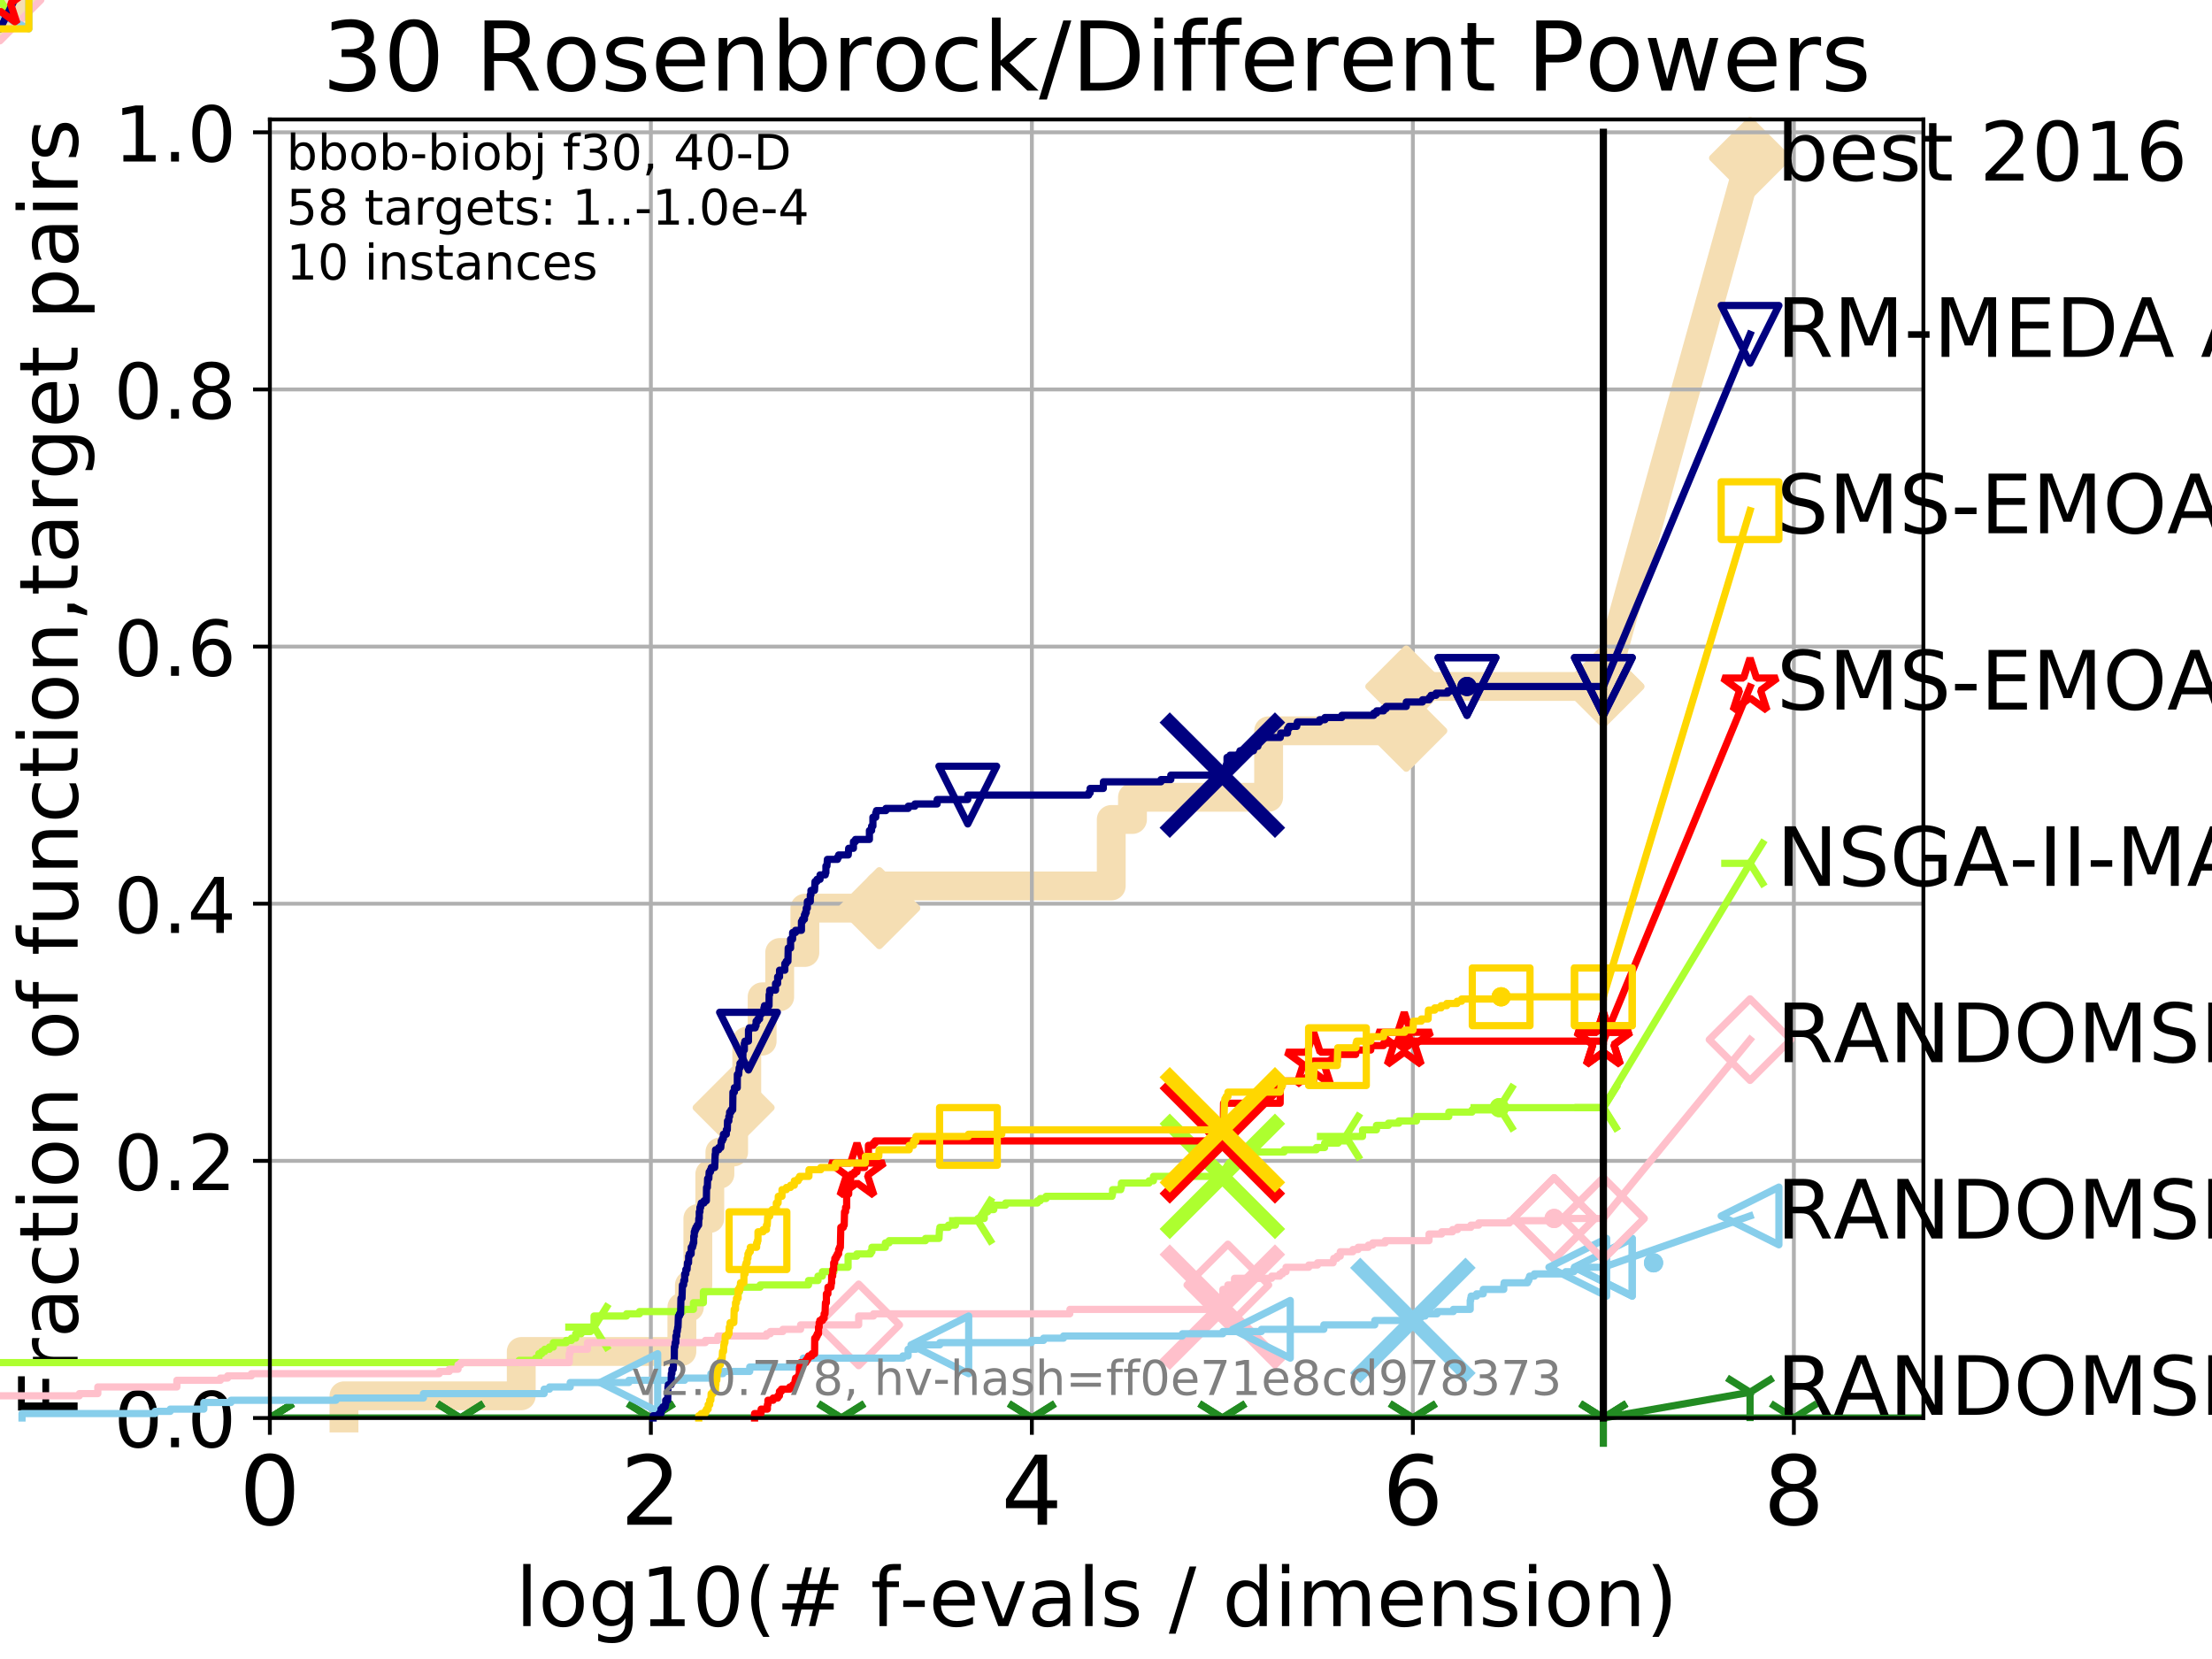 <?xml version="1.0" encoding="utf-8" standalone="no"?>
<!DOCTYPE svg PUBLIC "-//W3C//DTD SVG 1.1//EN"
  "http://www.w3.org/Graphics/SVG/1.1/DTD/svg11.dtd">
<!-- Created with matplotlib (http://matplotlib.org/) -->
<svg height="345pt" version="1.1" viewBox="0 0 460 345" width="460pt" xmlns="http://www.w3.org/2000/svg" xmlns:xlink="http://www.w3.org/1999/xlink">
 <defs>
  <style type="text/css">
*{stroke-linecap:butt;stroke-linejoin:round;}
  </style>
 </defs>
 <g id="figure_1">
  <g id="patch_1">
   <path d="M 0 345.6 
L 460.8 345.6 
L 460.8 0 
L 0 0 
z
" style="fill:#ffffff;"/>
  </g>
  <g id="axes_1">
   <g id="patch_2">
    <path d="M 56.12 294.88 
L 399.984 294.88 
L 399.984 24.84 
L 56.12 24.84 
z
" style="fill:#ffffff;"/>
   </g>
   <g id="line2d_1">
    <path d="M 71.537 294.88 
L 71.537 290.27 
L 108.398 290.27 
L 108.398 281.051 
L 141.8 281.051 
L 141.8 271.831 
L 143.365 271.831 
L 143.365 267.221 
L 145.124 267.221 
L 145.124 253.392 
L 147.605 253.392 
L 147.605 244.173 
L 149.709 244.173 
L 149.709 239.563 
L 152.564 239.563 
L 152.564 230.343 
L 155.295 230.343 
L 155.295 216.514 
L 158.493 216.514 
L 158.493 207.294 
L 162.144 207.294 
L 162.144 198.075 
L 167.375 198.075 
L 167.375 188.855 
L 182.856 188.855 
L 182.856 184.246 
L 231.092 184.246 
L 231.092 170.416 
L 235.508 170.416 
L 235.508 165.807 
L 263.819 165.807 
L 263.819 151.977 
L 292.449 151.977 
L 292.449 142.758 
L 333.43 142.758 
" style="fill:none;stroke:#f5deb3;stroke-linecap:square;stroke-width:6;"/>
   </g>
   <g id="line2d_2">
    <path d="M 0 0 
" style="fill:none;stroke:#f5deb3;stroke-linecap:square;stroke-width:6;"/>
    <defs>
     <path d="M -0 7.778 
L 7.778 0 
L 0 -7.778 
L -7.778 -0 
z
" id="m7b25f7b295" style="stroke:#f5deb3;stroke-linejoin:miter;stroke-width:1.5;"/>
    </defs>
    <g>
     <use style="fill:#f5deb3;stroke:#f5deb3;stroke-linejoin:miter;stroke-width:1.5;" x="0" xlink:href="#m7b25f7b295" y="0"/>
    </g>
   </g>
   <g id="line2d_3">
    <path d="M 333.43 142.758 
L 363.934 32.861 
" style="fill:none;stroke:#f5deb3;stroke-linecap:square;stroke-width:6;"/>
    <g>
     <use style="fill:#f5deb3;stroke:#f5deb3;stroke-linejoin:miter;stroke-width:1.5;" x="333.43" xlink:href="#m7b25f7b295" y="142.758"/>
     <use style="fill:#f5deb3;stroke:#f5deb3;stroke-linejoin:miter;stroke-width:1.5;" x="363.934" xlink:href="#m7b25f7b295" y="32.861"/>
    </g>
   </g>
   <g id="matplotlib.axis_1">
    <g id="xtick_1">
     <g id="line2d_4">
      <path clip-path="url(#p5c290fb265)" d="M 56.12 294.88 
L 56.12 24.84 
" style="fill:none;stroke:#b0b0b0;stroke-linecap:square;stroke-width:0.8;"/>
     </g>
     <g id="line2d_5">
      <defs>
       <path d="M 0 0 
L 0 3.5 
" id="m6cb1c24c87" style="stroke:#000000;stroke-width:0.8;"/>
      </defs>
      <g>
       <use style="stroke:#000000;stroke-width:0.8;" x="56.12" xlink:href="#m6cb1c24c87" y="294.88"/>
      </g>
     </g>
     <g id="text_1">
      <!-- 0 -->
      <defs>
       <path d="M 31.781 66.406 
Q 24.172 66.406 20.328 58.906 
Q 16.5 51.422 16.5 36.375 
Q 16.5 21.391 20.328 13.891 
Q 24.172 6.391 31.781 6.391 
Q 39.453 6.391 43.281 13.891 
Q 47.125 21.391 47.125 36.375 
Q 47.125 51.422 43.281 58.906 
Q 39.453 66.406 31.781 66.406 
z
M 31.781 74.219 
Q 44.047 74.219 50.516 64.516 
Q 56.984 54.828 56.984 36.375 
Q 56.984 17.969 50.516 8.266 
Q 44.047 -1.422 31.781 -1.422 
Q 19.531 -1.422 13.062 8.266 
Q 6.594 17.969 6.594 36.375 
Q 6.594 54.828 13.062 64.516 
Q 19.531 74.219 31.781 74.219 
z
" id="DejaVuSans-30"/>
      </defs>
      <g transform="translate(49.758 317.077)scale(0.2 -0.2)">
       <use xlink:href="#DejaVuSans-30"/>
      </g>
     </g>
    </g>
    <g id="xtick_2">
     <g id="line2d_6">
      <path clip-path="url(#p5c290fb265)" d="M 135.351 294.88 
L 135.351 24.84 
" style="fill:none;stroke:#b0b0b0;stroke-linecap:square;stroke-width:0.8;"/>
     </g>
     <g id="line2d_7">
      <g>
       <use style="stroke:#000000;stroke-width:0.8;" x="135.351" xlink:href="#m6cb1c24c87" y="294.88"/>
      </g>
     </g>
     <g id="text_2">
      <!-- 2 -->
      <defs>
       <path d="M 19.188 8.297 
L 53.609 8.297 
L 53.609 0 
L 7.328 0 
L 7.328 8.297 
Q 12.938 14.109 22.625 23.891 
Q 32.328 33.688 34.812 36.531 
Q 39.547 41.844 41.422 45.531 
Q 43.312 49.219 43.312 52.781 
Q 43.312 58.594 39.234 62.25 
Q 35.156 65.922 28.609 65.922 
Q 23.969 65.922 18.812 64.312 
Q 13.672 62.703 7.812 59.422 
L 7.812 69.391 
Q 13.766 71.781 18.938 73 
Q 24.125 74.219 28.422 74.219 
Q 39.75 74.219 46.484 68.547 
Q 53.219 62.891 53.219 53.422 
Q 53.219 48.922 51.531 44.891 
Q 49.859 40.875 45.406 35.406 
Q 44.188 33.984 37.641 27.219 
Q 31.109 20.453 19.188 8.297 
z
" id="DejaVuSans-32"/>
      </defs>
      <g transform="translate(128.989 317.077)scale(0.2 -0.2)">
       <use xlink:href="#DejaVuSans-32"/>
      </g>
     </g>
    </g>
    <g id="xtick_3">
     <g id="line2d_8">
      <path clip-path="url(#p5c290fb265)" d="M 214.583 294.88 
L 214.583 24.84 
" style="fill:none;stroke:#b0b0b0;stroke-linecap:square;stroke-width:0.8;"/>
     </g>
     <g id="line2d_9">
      <g>
       <use style="stroke:#000000;stroke-width:0.8;" x="214.583" xlink:href="#m6cb1c24c87" y="294.88"/>
      </g>
     </g>
     <g id="text_3">
      <!-- 4 -->
      <defs>
       <path d="M 37.797 64.312 
L 12.891 25.391 
L 37.797 25.391 
z
M 35.203 72.906 
L 47.609 72.906 
L 47.609 25.391 
L 58.016 25.391 
L 58.016 17.188 
L 47.609 17.188 
L 47.609 0 
L 37.797 0 
L 37.797 17.188 
L 4.891 17.188 
L 4.891 26.703 
z
" id="DejaVuSans-34"/>
      </defs>
      <g transform="translate(208.22 317.077)scale(0.2 -0.2)">
       <use xlink:href="#DejaVuSans-34"/>
      </g>
     </g>
    </g>
    <g id="xtick_4">
     <g id="line2d_10">
      <path clip-path="url(#p5c290fb265)" d="M 293.814 294.88 
L 293.814 24.84 
" style="fill:none;stroke:#b0b0b0;stroke-linecap:square;stroke-width:0.8;"/>
     </g>
     <g id="line2d_11">
      <g>
       <use style="stroke:#000000;stroke-width:0.8;" x="293.814" xlink:href="#m6cb1c24c87" y="294.88"/>
      </g>
     </g>
     <g id="text_4">
      <!-- 6 -->
      <defs>
       <path d="M 33.016 40.375 
Q 26.375 40.375 22.484 35.828 
Q 18.609 31.297 18.609 23.391 
Q 18.609 15.531 22.484 10.953 
Q 26.375 6.391 33.016 6.391 
Q 39.656 6.391 43.531 10.953 
Q 47.406 15.531 47.406 23.391 
Q 47.406 31.297 43.531 35.828 
Q 39.656 40.375 33.016 40.375 
z
M 52.594 71.297 
L 52.594 62.312 
Q 48.875 64.062 45.094 64.984 
Q 41.312 65.922 37.594 65.922 
Q 27.828 65.922 22.672 59.328 
Q 17.531 52.734 16.797 39.406 
Q 19.672 43.656 24.016 45.922 
Q 28.375 48.188 33.594 48.188 
Q 44.578 48.188 50.953 41.516 
Q 57.328 34.859 57.328 23.391 
Q 57.328 12.156 50.688 5.359 
Q 44.047 -1.422 33.016 -1.422 
Q 20.359 -1.422 13.672 8.266 
Q 6.984 17.969 6.984 36.375 
Q 6.984 53.656 15.188 63.938 
Q 23.391 74.219 37.203 74.219 
Q 40.922 74.219 44.703 73.484 
Q 48.484 72.75 52.594 71.297 
z
" id="DejaVuSans-36"/>
      </defs>
      <g transform="translate(287.452 317.077)scale(0.2 -0.2)">
       <use xlink:href="#DejaVuSans-36"/>
      </g>
     </g>
    </g>
    <g id="xtick_5">
     <g id="line2d_12">
      <path clip-path="url(#p5c290fb265)" d="M 373.045 294.88 
L 373.045 24.84 
" style="fill:none;stroke:#b0b0b0;stroke-linecap:square;stroke-width:0.8;"/>
     </g>
     <g id="line2d_13">
      <g>
       <use style="stroke:#000000;stroke-width:0.8;" x="373.045" xlink:href="#m6cb1c24c87" y="294.88"/>
      </g>
     </g>
     <g id="text_5">
      <!-- 8 -->
      <defs>
       <path d="M 31.781 34.625 
Q 24.75 34.625 20.719 30.859 
Q 16.703 27.094 16.703 20.516 
Q 16.703 13.922 20.719 10.156 
Q 24.75 6.391 31.781 6.391 
Q 38.812 6.391 42.859 10.172 
Q 46.922 13.969 46.922 20.516 
Q 46.922 27.094 42.891 30.859 
Q 38.875 34.625 31.781 34.625 
z
M 21.922 38.812 
Q 15.578 40.375 12.031 44.719 
Q 8.5 49.078 8.5 55.328 
Q 8.5 64.062 14.719 69.141 
Q 20.953 74.219 31.781 74.219 
Q 42.672 74.219 48.875 69.141 
Q 55.078 64.062 55.078 55.328 
Q 55.078 49.078 51.531 44.719 
Q 48 40.375 41.703 38.812 
Q 48.828 37.156 52.797 32.312 
Q 56.781 27.484 56.781 20.516 
Q 56.781 9.906 50.312 4.234 
Q 43.844 -1.422 31.781 -1.422 
Q 19.734 -1.422 13.25 4.234 
Q 6.781 9.906 6.781 20.516 
Q 6.781 27.484 10.781 32.312 
Q 14.797 37.156 21.922 38.812 
z
M 18.312 54.391 
Q 18.312 48.734 21.844 45.562 
Q 25.391 42.391 31.781 42.391 
Q 38.141 42.391 41.719 45.562 
Q 45.312 48.734 45.312 54.391 
Q 45.312 60.062 41.719 63.234 
Q 38.141 66.406 31.781 66.406 
Q 25.391 66.406 21.844 63.234 
Q 18.312 60.062 18.312 54.391 
z
" id="DejaVuSans-38"/>
      </defs>
      <g transform="translate(366.683 317.077)scale(0.2 -0.2)">
       <use xlink:href="#DejaVuSans-38"/>
      </g>
     </g>
    </g>
    <g id="text_6">
     <!-- log10(# f-evals / dimension) -->
     <defs>
      <path d="M 9.422 75.984 
L 18.406 75.984 
L 18.406 0 
L 9.422 0 
z
" id="DejaVuSans-6c"/>
      <path d="M 30.609 48.391 
Q 23.391 48.391 19.188 42.75 
Q 14.984 37.109 14.984 27.297 
Q 14.984 17.484 19.156 11.844 
Q 23.344 6.203 30.609 6.203 
Q 37.797 6.203 41.984 11.859 
Q 46.188 17.531 46.188 27.297 
Q 46.188 37.016 41.984 42.703 
Q 37.797 48.391 30.609 48.391 
z
M 30.609 56 
Q 42.328 56 49.016 48.375 
Q 55.719 40.766 55.719 27.297 
Q 55.719 13.875 49.016 6.219 
Q 42.328 -1.422 30.609 -1.422 
Q 18.844 -1.422 12.172 6.219 
Q 5.516 13.875 5.516 27.297 
Q 5.516 40.766 12.172 48.375 
Q 18.844 56 30.609 56 
z
" id="DejaVuSans-6f"/>
      <path d="M 45.406 27.984 
Q 45.406 37.75 41.375 43.109 
Q 37.359 48.484 30.078 48.484 
Q 22.859 48.484 18.828 43.109 
Q 14.797 37.75 14.797 27.984 
Q 14.797 18.266 18.828 12.891 
Q 22.859 7.516 30.078 7.516 
Q 37.359 7.516 41.375 12.891 
Q 45.406 18.266 45.406 27.984 
z
M 54.391 6.781 
Q 54.391 -7.172 48.188 -13.984 
Q 42 -20.797 29.203 -20.797 
Q 24.469 -20.797 20.266 -20.094 
Q 16.062 -19.391 12.109 -17.922 
L 12.109 -9.188 
Q 16.062 -11.328 19.922 -12.344 
Q 23.781 -13.375 27.781 -13.375 
Q 36.625 -13.375 41.016 -8.766 
Q 45.406 -4.156 45.406 5.172 
L 45.406 9.625 
Q 42.625 4.781 38.281 2.391 
Q 33.938 0 27.875 0 
Q 17.828 0 11.672 7.656 
Q 5.516 15.328 5.516 27.984 
Q 5.516 40.672 11.672 48.328 
Q 17.828 56 27.875 56 
Q 33.938 56 38.281 53.609 
Q 42.625 51.219 45.406 46.391 
L 45.406 54.688 
L 54.391 54.688 
z
" id="DejaVuSans-67"/>
      <path d="M 12.406 8.297 
L 28.516 8.297 
L 28.516 63.922 
L 10.984 60.406 
L 10.984 69.391 
L 28.422 72.906 
L 38.281 72.906 
L 38.281 8.297 
L 54.391 8.297 
L 54.391 0 
L 12.406 0 
z
" id="DejaVuSans-31"/>
      <path d="M 31 75.875 
Q 24.469 64.656 21.281 53.656 
Q 18.109 42.672 18.109 31.391 
Q 18.109 20.125 21.312 9.062 
Q 24.516 -2 31 -13.188 
L 23.188 -13.188 
Q 15.875 -1.703 12.234 9.375 
Q 8.594 20.453 8.594 31.391 
Q 8.594 42.281 12.203 53.312 
Q 15.828 64.359 23.188 75.875 
z
" id="DejaVuSans-28"/>
      <path d="M 51.125 44 
L 36.922 44 
L 32.812 27.688 
L 47.125 27.688 
z
M 43.797 71.781 
L 38.719 51.516 
L 52.984 51.516 
L 58.109 71.781 
L 65.922 71.781 
L 60.891 51.516 
L 76.125 51.516 
L 76.125 44 
L 58.984 44 
L 54.984 27.688 
L 70.516 27.688 
L 70.516 20.219 
L 53.078 20.219 
L 48 0 
L 40.188 0 
L 45.219 20.219 
L 30.906 20.219 
L 25.875 0 
L 18.016 0 
L 23.094 20.219 
L 7.719 20.219 
L 7.719 27.688 
L 24.906 27.688 
L 29 44 
L 13.281 44 
L 13.281 51.516 
L 30.906 51.516 
L 35.891 71.781 
z
" id="DejaVuSans-23"/>
      <path id="DejaVuSans-20"/>
      <path d="M 37.109 75.984 
L 37.109 68.5 
L 28.516 68.5 
Q 23.688 68.5 21.797 66.547 
Q 19.922 64.594 19.922 59.516 
L 19.922 54.688 
L 34.719 54.688 
L 34.719 47.703 
L 19.922 47.703 
L 19.922 0 
L 10.891 0 
L 10.891 47.703 
L 2.297 47.703 
L 2.297 54.688 
L 10.891 54.688 
L 10.891 58.5 
Q 10.891 67.625 15.141 71.797 
Q 19.391 75.984 28.609 75.984 
z
" id="DejaVuSans-66"/>
      <path d="M 4.891 31.391 
L 31.203 31.391 
L 31.203 23.391 
L 4.891 23.391 
z
" id="DejaVuSans-2d"/>
      <path d="M 56.203 29.594 
L 56.203 25.203 
L 14.891 25.203 
Q 15.484 15.922 20.484 11.062 
Q 25.484 6.203 34.422 6.203 
Q 39.594 6.203 44.453 7.469 
Q 49.312 8.734 54.109 11.281 
L 54.109 2.781 
Q 49.266 0.734 44.188 -0.344 
Q 39.109 -1.422 33.891 -1.422 
Q 20.797 -1.422 13.156 6.188 
Q 5.516 13.812 5.516 26.812 
Q 5.516 40.234 12.766 48.109 
Q 20.016 56 32.328 56 
Q 43.359 56 49.781 48.891 
Q 56.203 41.797 56.203 29.594 
z
M 47.219 32.234 
Q 47.125 39.594 43.094 43.984 
Q 39.062 48.391 32.422 48.391 
Q 24.906 48.391 20.391 44.141 
Q 15.875 39.891 15.188 32.172 
z
" id="DejaVuSans-65"/>
      <path d="M 2.984 54.688 
L 12.5 54.688 
L 29.594 8.797 
L 46.688 54.688 
L 56.203 54.688 
L 35.688 0 
L 23.484 0 
z
" id="DejaVuSans-76"/>
      <path d="M 34.281 27.484 
Q 23.391 27.484 19.188 25 
Q 14.984 22.516 14.984 16.5 
Q 14.984 11.719 18.141 8.906 
Q 21.297 6.109 26.703 6.109 
Q 34.188 6.109 38.703 11.406 
Q 43.219 16.703 43.219 25.484 
L 43.219 27.484 
z
M 52.203 31.203 
L 52.203 0 
L 43.219 0 
L 43.219 8.297 
Q 40.141 3.328 35.547 0.953 
Q 30.953 -1.422 24.312 -1.422 
Q 15.922 -1.422 10.953 3.297 
Q 6 8.016 6 15.922 
Q 6 25.141 12.172 29.828 
Q 18.359 34.516 30.609 34.516 
L 43.219 34.516 
L 43.219 35.406 
Q 43.219 41.609 39.141 45 
Q 35.062 48.391 27.688 48.391 
Q 23 48.391 18.547 47.266 
Q 14.109 46.141 10.016 43.891 
L 10.016 52.203 
Q 14.938 54.109 19.578 55.047 
Q 24.219 56 28.609 56 
Q 40.484 56 46.344 49.844 
Q 52.203 43.703 52.203 31.203 
z
" id="DejaVuSans-61"/>
      <path d="M 44.281 53.078 
L 44.281 44.578 
Q 40.484 46.531 36.375 47.5 
Q 32.281 48.484 27.875 48.484 
Q 21.188 48.484 17.844 46.438 
Q 14.5 44.391 14.5 40.281 
Q 14.5 37.156 16.891 35.375 
Q 19.281 33.594 26.516 31.984 
L 29.594 31.297 
Q 39.156 29.25 43.188 25.516 
Q 47.219 21.781 47.219 15.094 
Q 47.219 7.469 41.188 3.016 
Q 35.156 -1.422 24.609 -1.422 
Q 20.219 -1.422 15.453 -0.562 
Q 10.688 0.297 5.422 2 
L 5.422 11.281 
Q 10.406 8.688 15.234 7.391 
Q 20.062 6.109 24.812 6.109 
Q 31.156 6.109 34.562 8.281 
Q 37.984 10.453 37.984 14.406 
Q 37.984 18.062 35.516 20.016 
Q 33.062 21.969 24.703 23.781 
L 21.578 24.516 
Q 13.234 26.266 9.516 29.906 
Q 5.812 33.547 5.812 39.891 
Q 5.812 47.609 11.281 51.797 
Q 16.75 56 26.812 56 
Q 31.781 56 36.172 55.266 
Q 40.578 54.547 44.281 53.078 
z
" id="DejaVuSans-73"/>
      <path d="M 25.391 72.906 
L 33.688 72.906 
L 8.297 -9.281 
L 0 -9.281 
z
" id="DejaVuSans-2f"/>
      <path d="M 45.406 46.391 
L 45.406 75.984 
L 54.391 75.984 
L 54.391 0 
L 45.406 0 
L 45.406 8.203 
Q 42.578 3.328 38.25 0.953 
Q 33.938 -1.422 27.875 -1.422 
Q 17.969 -1.422 11.734 6.484 
Q 5.516 14.406 5.516 27.297 
Q 5.516 40.188 11.734 48.094 
Q 17.969 56 27.875 56 
Q 33.938 56 38.25 53.625 
Q 42.578 51.266 45.406 46.391 
z
M 14.797 27.297 
Q 14.797 17.391 18.875 11.75 
Q 22.953 6.109 30.078 6.109 
Q 37.203 6.109 41.297 11.75 
Q 45.406 17.391 45.406 27.297 
Q 45.406 37.203 41.297 42.844 
Q 37.203 48.484 30.078 48.484 
Q 22.953 48.484 18.875 42.844 
Q 14.797 37.203 14.797 27.297 
z
" id="DejaVuSans-64"/>
      <path d="M 9.422 54.688 
L 18.406 54.688 
L 18.406 0 
L 9.422 0 
z
M 9.422 75.984 
L 18.406 75.984 
L 18.406 64.594 
L 9.422 64.594 
z
" id="DejaVuSans-69"/>
      <path d="M 52 44.188 
Q 55.375 50.25 60.062 53.125 
Q 64.75 56 71.094 56 
Q 79.641 56 84.281 50.016 
Q 88.922 44.047 88.922 33.016 
L 88.922 0 
L 79.891 0 
L 79.891 32.719 
Q 79.891 40.578 77.094 44.375 
Q 74.312 48.188 68.609 48.188 
Q 61.625 48.188 57.562 43.547 
Q 53.516 38.922 53.516 30.906 
L 53.516 0 
L 44.484 0 
L 44.484 32.719 
Q 44.484 40.625 41.703 44.406 
Q 38.922 48.188 33.109 48.188 
Q 26.219 48.188 22.156 43.531 
Q 18.109 38.875 18.109 30.906 
L 18.109 0 
L 9.078 0 
L 9.078 54.688 
L 18.109 54.688 
L 18.109 46.188 
Q 21.188 51.219 25.484 53.609 
Q 29.781 56 35.688 56 
Q 41.656 56 45.828 52.969 
Q 50 49.953 52 44.188 
z
" id="DejaVuSans-6d"/>
      <path d="M 54.891 33.016 
L 54.891 0 
L 45.906 0 
L 45.906 32.719 
Q 45.906 40.484 42.875 44.328 
Q 39.844 48.188 33.797 48.188 
Q 26.516 48.188 22.312 43.547 
Q 18.109 38.922 18.109 30.906 
L 18.109 0 
L 9.078 0 
L 9.078 54.688 
L 18.109 54.688 
L 18.109 46.188 
Q 21.344 51.125 25.703 53.562 
Q 30.078 56 35.797 56 
Q 45.219 56 50.047 50.172 
Q 54.891 44.344 54.891 33.016 
z
" id="DejaVuSans-6e"/>
      <path d="M 8.016 75.875 
L 15.828 75.875 
Q 23.141 64.359 26.781 53.312 
Q 30.422 42.281 30.422 31.391 
Q 30.422 20.453 26.781 9.375 
Q 23.141 -1.703 15.828 -13.188 
L 8.016 -13.188 
Q 14.5 -2 17.703 9.062 
Q 20.906 20.125 20.906 31.391 
Q 20.906 42.672 17.703 53.656 
Q 14.5 64.656 8.016 75.875 
z
" id="DejaVuSans-29"/>
     </defs>
     <g transform="translate(107.211 338.154)scale(0.17 -0.17)">
      <use xlink:href="#DejaVuSans-6c"/>
      <use x="27.783" xlink:href="#DejaVuSans-6f"/>
      <use x="88.965" xlink:href="#DejaVuSans-67"/>
      <use x="152.441" xlink:href="#DejaVuSans-31"/>
      <use x="216.064" xlink:href="#DejaVuSans-30"/>
      <use x="279.688" xlink:href="#DejaVuSans-28"/>
      <use x="318.701" xlink:href="#DejaVuSans-23"/>
      <use x="402.49" xlink:href="#DejaVuSans-20"/>
      <use x="434.277" xlink:href="#DejaVuSans-66"/>
      <use x="469.404" xlink:href="#DejaVuSans-2d"/>
      <use x="505.488" xlink:href="#DejaVuSans-65"/>
      <use x="567.012" xlink:href="#DejaVuSans-76"/>
      <use x="626.191" xlink:href="#DejaVuSans-61"/>
      <use x="687.471" xlink:href="#DejaVuSans-6c"/>
      <use x="715.254" xlink:href="#DejaVuSans-73"/>
      <use x="767.354" xlink:href="#DejaVuSans-20"/>
      <use x="799.141" xlink:href="#DejaVuSans-2f"/>
      <use x="832.832" xlink:href="#DejaVuSans-20"/>
      <use x="864.619" xlink:href="#DejaVuSans-64"/>
      <use x="928.096" xlink:href="#DejaVuSans-69"/>
      <use x="955.879" xlink:href="#DejaVuSans-6d"/>
      <use x="1053.291" xlink:href="#DejaVuSans-65"/>
      <use x="1114.814" xlink:href="#DejaVuSans-6e"/>
      <use x="1178.193" xlink:href="#DejaVuSans-73"/>
      <use x="1230.293" xlink:href="#DejaVuSans-69"/>
      <use x="1258.076" xlink:href="#DejaVuSans-6f"/>
      <use x="1319.258" xlink:href="#DejaVuSans-6e"/>
      <use x="1382.637" xlink:href="#DejaVuSans-29"/>
     </g>
    </g>
   </g>
   <g id="matplotlib.axis_2">
    <g id="ytick_1">
     <g id="line2d_14">
      <path clip-path="url(#p5c290fb265)" d="M 56.12 294.88 
L 399.984 294.88 
" style="fill:none;stroke:#b0b0b0;stroke-linecap:square;stroke-width:0.8;"/>
     </g>
     <g id="line2d_15">
      <defs>
       <path d="M 0 0 
L -3.5 0 
" id="mf2b1e322ce" style="stroke:#000000;stroke-width:0.8;"/>
      </defs>
      <g>
       <use style="stroke:#000000;stroke-width:0.8;" x="56.12" xlink:href="#mf2b1e322ce" y="294.88"/>
      </g>
     </g>
     <g id="text_7">
      <!-- 0.0 -->
      <defs>
       <path d="M 10.688 12.406 
L 21 12.406 
L 21 0 
L 10.688 0 
z
" id="DejaVuSans-2e"/>
      </defs>
      <g transform="translate(23.675 300.959)scale(0.16 -0.16)">
       <use xlink:href="#DejaVuSans-30"/>
       <use x="63.623" xlink:href="#DejaVuSans-2e"/>
       <use x="95.41" xlink:href="#DejaVuSans-30"/>
      </g>
     </g>
    </g>
    <g id="ytick_2">
     <g id="line2d_16">
      <path clip-path="url(#p5c290fb265)" d="M 56.12 241.407 
L 399.984 241.407 
" style="fill:none;stroke:#b0b0b0;stroke-linecap:square;stroke-width:0.8;"/>
     </g>
     <g id="line2d_17">
      <g>
       <use style="stroke:#000000;stroke-width:0.8;" x="56.12" xlink:href="#mf2b1e322ce" y="241.407"/>
      </g>
     </g>
     <g id="text_8">
      <!-- 0.2 -->
      <g transform="translate(23.675 247.485)scale(0.16 -0.16)">
       <use xlink:href="#DejaVuSans-30"/>
       <use x="63.623" xlink:href="#DejaVuSans-2e"/>
       <use x="95.41" xlink:href="#DejaVuSans-32"/>
      </g>
     </g>
    </g>
    <g id="ytick_3">
     <g id="line2d_18">
      <path clip-path="url(#p5c290fb265)" d="M 56.12 187.933 
L 399.984 187.933 
" style="fill:none;stroke:#b0b0b0;stroke-linecap:square;stroke-width:0.8;"/>
     </g>
     <g id="line2d_19">
      <g>
       <use style="stroke:#000000;stroke-width:0.8;" x="56.12" xlink:href="#mf2b1e322ce" y="187.933"/>
      </g>
     </g>
     <g id="text_9">
      <!-- 0.4 -->
      <g transform="translate(23.675 194.012)scale(0.16 -0.16)">
       <use xlink:href="#DejaVuSans-30"/>
       <use x="63.623" xlink:href="#DejaVuSans-2e"/>
       <use x="95.41" xlink:href="#DejaVuSans-34"/>
      </g>
     </g>
    </g>
    <g id="ytick_4">
     <g id="line2d_20">
      <path clip-path="url(#p5c290fb265)" d="M 56.12 134.46 
L 399.984 134.46 
" style="fill:none;stroke:#b0b0b0;stroke-linecap:square;stroke-width:0.8;"/>
     </g>
     <g id="line2d_21">
      <g>
       <use style="stroke:#000000;stroke-width:0.8;" x="56.12" xlink:href="#mf2b1e322ce" y="134.46"/>
      </g>
     </g>
     <g id="text_10">
      <!-- 0.6 -->
      <g transform="translate(23.675 140.539)scale(0.16 -0.16)">
       <use xlink:href="#DejaVuSans-30"/>
       <use x="63.623" xlink:href="#DejaVuSans-2e"/>
       <use x="95.41" xlink:href="#DejaVuSans-36"/>
      </g>
     </g>
    </g>
    <g id="ytick_5">
     <g id="line2d_22">
      <path clip-path="url(#p5c290fb265)" d="M 56.12 80.987 
L 399.984 80.987 
" style="fill:none;stroke:#b0b0b0;stroke-linecap:square;stroke-width:0.8;"/>
     </g>
     <g id="line2d_23">
      <g>
       <use style="stroke:#000000;stroke-width:0.8;" x="56.12" xlink:href="#mf2b1e322ce" y="80.987"/>
      </g>
     </g>
     <g id="text_11">
      <!-- 0.8 -->
      <g transform="translate(23.675 87.066)scale(0.16 -0.16)">
       <use xlink:href="#DejaVuSans-30"/>
       <use x="63.623" xlink:href="#DejaVuSans-2e"/>
       <use x="95.41" xlink:href="#DejaVuSans-38"/>
      </g>
     </g>
    </g>
    <g id="ytick_6">
     <g id="line2d_24">
      <path clip-path="url(#p5c290fb265)" d="M 56.12 27.514 
L 399.984 27.514 
" style="fill:none;stroke:#b0b0b0;stroke-linecap:square;stroke-width:0.8;"/>
     </g>
     <g id="line2d_25">
      <g>
       <use style="stroke:#000000;stroke-width:0.8;" x="56.12" xlink:href="#mf2b1e322ce" y="27.514"/>
      </g>
     </g>
     <g id="text_12">
      <!-- 1.0 -->
      <g transform="translate(23.675 33.592)scale(0.16 -0.16)">
       <use xlink:href="#DejaVuSans-31"/>
       <use x="63.623" xlink:href="#DejaVuSans-2e"/>
       <use x="95.41" xlink:href="#DejaVuSans-30"/>
      </g>
     </g>
    </g>
    <g id="text_13">
     <!-- Fraction of function,target pairs -->
     <defs>
      <path d="M 9.812 72.906 
L 51.703 72.906 
L 51.703 64.594 
L 19.672 64.594 
L 19.672 43.109 
L 48.578 43.109 
L 48.578 34.812 
L 19.672 34.812 
L 19.672 0 
L 9.812 0 
z
" id="DejaVuSans-46"/>
      <path d="M 41.109 46.297 
Q 39.594 47.172 37.812 47.578 
Q 36.031 48 33.891 48 
Q 26.266 48 22.188 43.047 
Q 18.109 38.094 18.109 28.812 
L 18.109 0 
L 9.078 0 
L 9.078 54.688 
L 18.109 54.688 
L 18.109 46.188 
Q 20.953 51.172 25.484 53.578 
Q 30.031 56 36.531 56 
Q 37.453 56 38.578 55.875 
Q 39.703 55.766 41.062 55.516 
z
" id="DejaVuSans-72"/>
      <path d="M 48.781 52.594 
L 48.781 44.188 
Q 44.969 46.297 41.141 47.344 
Q 37.312 48.391 33.406 48.391 
Q 24.656 48.391 19.812 42.844 
Q 14.984 37.312 14.984 27.297 
Q 14.984 17.281 19.812 11.734 
Q 24.656 6.203 33.406 6.203 
Q 37.312 6.203 41.141 7.25 
Q 44.969 8.297 48.781 10.406 
L 48.781 2.094 
Q 45.016 0.344 40.984 -0.531 
Q 36.969 -1.422 32.422 -1.422 
Q 20.062 -1.422 12.781 6.344 
Q 5.516 14.109 5.516 27.297 
Q 5.516 40.672 12.859 48.328 
Q 20.219 56 33.016 56 
Q 37.156 56 41.109 55.141 
Q 45.062 54.297 48.781 52.594 
z
" id="DejaVuSans-63"/>
      <path d="M 18.312 70.219 
L 18.312 54.688 
L 36.812 54.688 
L 36.812 47.703 
L 18.312 47.703 
L 18.312 18.016 
Q 18.312 11.328 20.141 9.422 
Q 21.969 7.516 27.594 7.516 
L 36.812 7.516 
L 36.812 0 
L 27.594 0 
Q 17.188 0 13.234 3.875 
Q 9.281 7.766 9.281 18.016 
L 9.281 47.703 
L 2.688 47.703 
L 2.688 54.688 
L 9.281 54.688 
L 9.281 70.219 
z
" id="DejaVuSans-74"/>
      <path d="M 8.5 21.578 
L 8.5 54.688 
L 17.484 54.688 
L 17.484 21.922 
Q 17.484 14.156 20.5 10.266 
Q 23.531 6.391 29.594 6.391 
Q 36.859 6.391 41.078 11.031 
Q 45.312 15.672 45.312 23.688 
L 45.312 54.688 
L 54.297 54.688 
L 54.297 0 
L 45.312 0 
L 45.312 8.406 
Q 42.047 3.422 37.719 1 
Q 33.406 -1.422 27.688 -1.422 
Q 18.266 -1.422 13.375 4.438 
Q 8.5 10.297 8.5 21.578 
z
M 31.109 56 
z
" id="DejaVuSans-75"/>
      <path d="M 11.719 12.406 
L 22.016 12.406 
L 22.016 4 
L 14.016 -11.625 
L 7.719 -11.625 
L 11.719 4 
z
" id="DejaVuSans-2c"/>
      <path d="M 18.109 8.203 
L 18.109 -20.797 
L 9.078 -20.797 
L 9.078 54.688 
L 18.109 54.688 
L 18.109 46.391 
Q 20.953 51.266 25.266 53.625 
Q 29.594 56 35.594 56 
Q 45.562 56 51.781 48.094 
Q 58.016 40.188 58.016 27.297 
Q 58.016 14.406 51.781 6.484 
Q 45.562 -1.422 35.594 -1.422 
Q 29.594 -1.422 25.266 0.953 
Q 20.953 3.328 18.109 8.203 
z
M 48.688 27.297 
Q 48.688 37.203 44.609 42.844 
Q 40.531 48.484 33.406 48.484 
Q 26.266 48.484 22.188 42.844 
Q 18.109 37.203 18.109 27.297 
Q 18.109 17.391 22.188 11.75 
Q 26.266 6.109 33.406 6.109 
Q 40.531 6.109 44.609 11.75 
Q 48.688 17.391 48.688 27.297 
z
" id="DejaVuSans-70"/>
     </defs>
     <g transform="translate(16.14 294.999)rotate(-90)scale(0.17 -0.17)">
      <use xlink:href="#DejaVuSans-46"/>
      <use x="57.41" xlink:href="#DejaVuSans-72"/>
      <use x="98.523" xlink:href="#DejaVuSans-61"/>
      <use x="159.803" xlink:href="#DejaVuSans-63"/>
      <use x="214.783" xlink:href="#DejaVuSans-74"/>
      <use x="253.992" xlink:href="#DejaVuSans-69"/>
      <use x="281.775" xlink:href="#DejaVuSans-6f"/>
      <use x="342.957" xlink:href="#DejaVuSans-6e"/>
      <use x="406.336" xlink:href="#DejaVuSans-20"/>
      <use x="438.123" xlink:href="#DejaVuSans-6f"/>
      <use x="499.305" xlink:href="#DejaVuSans-66"/>
      <use x="534.51" xlink:href="#DejaVuSans-20"/>
      <use x="566.297" xlink:href="#DejaVuSans-66"/>
      <use x="601.502" xlink:href="#DejaVuSans-75"/>
      <use x="664.881" xlink:href="#DejaVuSans-6e"/>
      <use x="728.26" xlink:href="#DejaVuSans-63"/>
      <use x="783.24" xlink:href="#DejaVuSans-74"/>
      <use x="822.449" xlink:href="#DejaVuSans-69"/>
      <use x="850.232" xlink:href="#DejaVuSans-6f"/>
      <use x="911.414" xlink:href="#DejaVuSans-6e"/>
      <use x="974.793" xlink:href="#DejaVuSans-2c"/>
      <use x="1006.58" xlink:href="#DejaVuSans-74"/>
      <use x="1045.789" xlink:href="#DejaVuSans-61"/>
      <use x="1107.068" xlink:href="#DejaVuSans-72"/>
      <use x="1148.166" xlink:href="#DejaVuSans-67"/>
      <use x="1211.643" xlink:href="#DejaVuSans-65"/>
      <use x="1273.166" xlink:href="#DejaVuSans-74"/>
      <use x="1312.375" xlink:href="#DejaVuSans-20"/>
      <use x="1344.162" xlink:href="#DejaVuSans-70"/>
      <use x="1407.639" xlink:href="#DejaVuSans-61"/>
      <use x="1468.918" xlink:href="#DejaVuSans-69"/>
      <use x="1496.701" xlink:href="#DejaVuSans-72"/>
      <use x="1537.814" xlink:href="#DejaVuSans-73"/>
     </g>
    </g>
   </g>
   <g id="line2d_26">
    <defs>
     <path d="M 0 1.5 
C 0.398 1.5 0.779 1.342 1.061 1.061 
C 1.342 0.779 1.5 0.398 1.5 0 
C 1.5 -0.398 1.342 -0.779 1.061 -1.061 
C 0.779 -1.342 0.398 -1.5 0 -1.5 
C -0.398 -1.5 -0.779 -1.342 -1.061 -1.061 
C -1.342 -0.779 -1.5 -0.398 -1.5 0 
C -1.5 0.398 -1.342 0.779 -1.061 1.061 
C -0.779 1.342 -0.398 1.5 0 1.5 
z
" id="m254bde5883" style="stroke:#f5deb3;"/>
    </defs>
    <g>
     <use style="fill:#f5deb3;stroke:#f5deb3;" x="292.449" xlink:href="#m254bde5883" y="142.758"/>
     <use style="fill:#f5deb3;stroke:#f5deb3;" x="292.449" xlink:href="#m254bde5883" y="142.758"/>
    </g>
   </g>
   <g id="line2d_27">
    <g>
     <use style="fill:#f5deb3;stroke:#f5deb3;stroke-linejoin:miter;stroke-width:1.5;" x="152.564" xlink:href="#m7b25f7b295" y="230.343"/>
     <use style="fill:#f5deb3;stroke:#f5deb3;stroke-linejoin:miter;stroke-width:1.5;" x="182.856" xlink:href="#m7b25f7b295" y="188.855"/>
     <use style="fill:#f5deb3;stroke:#f5deb3;stroke-linejoin:miter;stroke-width:1.5;" x="292.449" xlink:href="#m7b25f7b295" y="151.977"/>
     <use style="fill:#f5deb3;stroke:#f5deb3;stroke-linejoin:miter;stroke-width:1.5;" x="292.449" xlink:href="#m7b25f7b295" y="142.758"/>
     <use style="fill:#f5deb3;stroke:#f5deb3;stroke-linejoin:miter;stroke-width:1.5;" x="333.43" xlink:href="#m7b25f7b295" y="142.758"/>
    </g>
   </g>
   <g id="line2d_28">
    <defs>
     <path d="M 0 1.5 
C 0.398 1.5 0.779 1.342 1.061 1.061 
C 1.342 0.779 1.5 0.398 1.5 0 
C 1.5 -0.398 1.342 -0.779 1.061 -1.061 
C 0.779 -1.342 0.398 -1.5 0 -1.5 
C -0.398 -1.5 -0.779 -1.342 -1.061 -1.061 
C -1.342 -0.779 -1.5 -0.398 -1.5 0 
C -1.5 0.398 -1.342 0.779 -1.061 1.061 
C -0.779 1.342 -0.398 1.5 0 1.5 
z
" id="m6d035257d2" style="stroke:#adff2f;"/>
    </defs>
    <g>
     <use style="fill:#adff2f;stroke:#adff2f;" x="311.798" xlink:href="#m6d035257d2" y="230.343"/>
     <use style="fill:#adff2f;stroke:#adff2f;" x="311.798" xlink:href="#m6d035257d2" y="230.343"/>
    </g>
   </g>
   <g id="line2d_29">
    <path d="M -1 283.356 
L 107.96 283.356 
L 107.96 282.895 
L 111.397 282.895 
L 111.397 282.434 
L 112.059 282.434 
L 112.059 281.512 
L 112.664 281.512 
L 112.664 281.051 
L 113.28 281.051 
L 113.28 280.59 
L 114.246 280.59 
L 114.246 280.129 
L 115.076 280.129 
L 115.076 279.207 
L 117.75 279.207 
L 117.75 278.746 
L 118.851 278.746 
L 118.851 278.285 
L 119.715 278.285 
L 119.715 277.363 
L 120.861 277.363 
L 120.861 276.902 
L 122.804 276.902 
L 122.804 275.98 
L 123.537 275.98 
L 123.537 273.675 
L 130.298 273.675 
L 130.298 273.214 
L 132.985 273.214 
L 132.985 272.753 
L 141.986 272.753 
L 141.986 272.292 
L 144.205 272.292 
L 144.205 270.909 
L 146.274 270.909 
L 146.274 268.604 
L 153.791 268.604 
L 153.791 267.682 
L 158.072 267.682 
L 158.072 267.221 
L 168.135 267.221 
L 168.135 266.299 
L 170.105 266.299 
L 170.105 265.378 
L 171.016 265.378 
L 171.016 264.456 
L 173.429 264.456 
L 173.429 263.534 
L 176.367 263.534 
L 176.367 261.229 
L 178.173 261.229 
L 178.173 260.768 
L 181.029 260.768 
L 181.029 260.307 
L 181.321 260.307 
L 181.321 259.385 
L 184.121 259.385 
L 184.121 258.463 
L 184.896 258.463 
L 184.896 258.002 
L 192.465 258.002 
L 192.465 257.541 
L 195.267 257.541 
L 195.371 255.697 
L 195.455 255.697 
L 195.455 255.236 
L 197.235 255.236 
L 197.235 254.775 
L 198.698 254.775 
L 198.698 253.853 
L 203.356 253.853 
L 203.356 253.392 
L 204.685 253.392 
L 204.685 252.009 
L 205.386 252.009 
L 205.386 251.548 
L 206.665 251.548 
L 206.665 250.626 
L 209.125 250.626 
L 209.125 250.165 
L 215.743 250.165 
L 215.743 249.704 
L 216.328 249.704 
L 216.328 249.243 
L 217.55 249.243 
L 217.55 248.782 
L 231.253 248.782 
L 231.253 248.321 
L 231.365 248.321 
L 231.365 247.399 
L 233.062 247.399 
L 233.062 246.938 
L 233.2 246.938 
L 233.2 246.016 
L 238.962 246.016 
L 238.962 245.556 
L 239.868 245.556 
L 239.868 244.634 
L 254.489 244.634 
L 254.489 244.173 
L 254.75 244.173 
L 254.75 243.712 
L 255.179 243.712 
L 255.252 242.329 
L 255.587 242.329 
L 255.587 241.868 
L 256.13 241.868 
L 256.13 241.407 
L 258.616 241.407 
L 258.616 240.946 
L 260.497 240.946 
L 260.497 239.563 
L 267.051 239.563 
L 267.051 239.102 
L 273.737 239.102 
L 273.737 238.641 
L 275.465 238.641 
L 275.465 237.719 
L 278.272 237.719 
L 278.272 237.258 
L 279.853 237.258 
L 279.853 236.336 
L 283.346 236.336 
L 283.346 234.953 
L 286.249 234.953 
L 286.249 234.031 
L 288.731 234.031 
L 288.731 233.57 
L 290.901 233.57 
L 290.901 233.109 
L 294.559 233.109 
L 294.559 232.187 
L 301.29 232.187 
L 301.29 231.265 
L 306.116 231.265 
L 306.116 230.804 
L 311.798 230.804 
L 311.798 230.343 
L 333.43 230.343 
L 333.43 230.343 
" style="fill:none;stroke:#adff2f;stroke-linecap:square;stroke-width:1.5;"/>
   </g>
   <g id="line2d_30">
    <defs>
     <path d="M 0 0 
L -6 -0 
M 0 0 
L 3 4.8 
M 0 0 
L 3 -4.8 
" id="m2f82b90b99" style="stroke:#adff2f;stroke-width:1.5;"/>
    </defs>
    <g>
     <use style="fill:none;stroke:#adff2f;stroke-width:1.5;" x="123.537" xlink:href="#m2f82b90b99" y="275.98"/>
     <use style="fill:none;stroke:#adff2f;stroke-width:1.5;" x="203.356" xlink:href="#m2f82b90b99" y="253.853"/>
     <use style="fill:none;stroke:#adff2f;stroke-width:1.5;" x="279.853" xlink:href="#m2f82b90b99" y="236.336"/>
     <use style="fill:none;stroke:#adff2f;stroke-width:1.5;" x="311.798" xlink:href="#m2f82b90b99" y="230.343"/>
     <use style="fill:none;stroke:#adff2f;stroke-width:1.5;" x="333.43" xlink:href="#m2f82b90b99" y="230.343"/>
    </g>
   </g>
   <g id="line2d_31">
    <path d="M 0 0 
" style="fill:none;stroke:#adff2f;stroke-linecap:square;stroke-width:1.5;"/>
    <g>
     <use style="fill:none;stroke:#adff2f;stroke-width:1.5;" x="0" xlink:href="#m2f82b90b99" y="0"/>
    </g>
   </g>
   <g id="line2d_32">
    <path clip-path="url(#p5c290fb265)" d="M 254.199 244.634 
" style="fill:none;stroke:#adff2f;stroke-linecap:square;stroke-width:1.5;"/>
    <defs>
     <path d="M -12 12 
L 12 -12 
M -12 -12 
L 12 12 
" id="m89749c9b3d" style="stroke:#adff2f;stroke-width:3;"/>
    </defs>
    <g clip-path="url(#p5c290fb265)">
     <use style="fill:#adff2f;stroke:#adff2f;stroke-width:3;" x="254.199" xlink:href="#m89749c9b3d" y="244.634"/>
    </g>
   </g>
   <g id="line2d_33">
    <path clip-path="url(#p5c290fb265)" d="M 56.12 294.88 
L 56.12 294.88 
L 56.12 294.88 
L 56.12 294.88 
L 399.984 294.88 
" style="fill:none;stroke:#228b22;stroke-linecap:square;stroke-width:1.5;"/>
   </g>
   <g id="line2d_34">
    <defs>
     <path d="M 0 0 
L 0 6 
M 0 0 
L 4.8 -3 
M 0 0 
L -4.8 -3 
" id="md7e95533bd" style="stroke:#228b22;stroke-width:1.5;"/>
    </defs>
    <g clip-path="url(#p5c290fb265)">
     <use style="fill:none;stroke:#228b22;stroke-width:1.5;" x="56.12" xlink:href="#md7e95533bd" y="294.88"/>
     <use style="fill:none;stroke:#228b22;stroke-width:1.5;" x="56.12" xlink:href="#md7e95533bd" y="294.88"/>
     <use style="fill:none;stroke:#228b22;stroke-width:1.5;" x="56.12" xlink:href="#md7e95533bd" y="294.88"/>
     <use style="fill:none;stroke:#228b22;stroke-width:1.5;" x="56.12" xlink:href="#md7e95533bd" y="294.88"/>
     <use style="fill:none;stroke:#228b22;stroke-width:1.5;" x="95.736" xlink:href="#md7e95533bd" y="294.88"/>
     <use style="fill:none;stroke:#228b22;stroke-width:1.5;" x="95.736" xlink:href="#md7e95533bd" y="294.88"/>
     <use style="fill:none;stroke:#228b22;stroke-width:1.5;" x="135.351" xlink:href="#md7e95533bd" y="294.88"/>
     <use style="fill:none;stroke:#228b22;stroke-width:1.5;" x="135.351" xlink:href="#md7e95533bd" y="294.88"/>
     <use style="fill:none;stroke:#228b22;stroke-width:1.5;" x="174.967" xlink:href="#md7e95533bd" y="294.88"/>
     <use style="fill:none;stroke:#228b22;stroke-width:1.5;" x="174.967" xlink:href="#md7e95533bd" y="294.88"/>
     <use style="fill:none;stroke:#228b22;stroke-width:1.5;" x="214.583" xlink:href="#md7e95533bd" y="294.88"/>
     <use style="fill:none;stroke:#228b22;stroke-width:1.5;" x="214.583" xlink:href="#md7e95533bd" y="294.88"/>
     <use style="fill:none;stroke:#228b22;stroke-width:1.5;" x="254.198" xlink:href="#md7e95533bd" y="294.88"/>
     <use style="fill:none;stroke:#228b22;stroke-width:1.5;" x="254.198" xlink:href="#md7e95533bd" y="294.88"/>
     <use style="fill:none;stroke:#228b22;stroke-width:1.5;" x="293.814" xlink:href="#md7e95533bd" y="294.88"/>
     <use style="fill:none;stroke:#228b22;stroke-width:1.5;" x="293.814" xlink:href="#md7e95533bd" y="294.88"/>
     <use style="fill:none;stroke:#228b22;stroke-width:1.5;" x="333.43" xlink:href="#md7e95533bd" y="294.88"/>
     <use style="fill:none;stroke:#228b22;stroke-width:1.5;" x="333.43" xlink:href="#md7e95533bd" y="294.88"/>
     <use style="fill:none;stroke:#228b22;stroke-width:1.5;" x="373.045" xlink:href="#md7e95533bd" y="294.88"/>
    </g>
   </g>
   <g id="line2d_35">
    <path clip-path="url(#p5c290fb265)" d="M 0 0 
" style="fill:none;stroke:#228b22;stroke-linecap:square;stroke-width:1.5;"/>
    <g clip-path="url(#p5c290fb265)">
     <use style="fill:none;stroke:#228b22;stroke-width:1.5;" x="0" xlink:href="#md7e95533bd" y="0"/>
    </g>
   </g>
   <g id="line2d_36">
    <defs>
     <path d="M 0 1.5 
C 0.398 1.5 0.779 1.342 1.061 1.061 
C 1.342 0.779 1.5 0.398 1.5 0 
C 1.5 -0.398 1.342 -0.779 1.061 -1.061 
C 0.779 -1.342 0.398 -1.5 0 -1.5 
C -0.398 -1.5 -0.779 -1.342 -1.061 -1.061 
C -1.342 -0.779 -1.5 -0.398 -1.5 0 
C -1.5 0.398 -1.342 0.779 -1.061 1.061 
C -0.779 1.342 -0.398 1.5 0 1.5 
z
" id="m589ca9780f" style="stroke:#ffc0cb;"/>
    </defs>
    <g>
     <use style="fill:#ffc0cb;stroke:#ffc0cb;" x="323.193" xlink:href="#m589ca9780f" y="253.392"/>
     <use style="fill:#ffc0cb;stroke:#ffc0cb;" x="323.193" xlink:href="#m589ca9780f" y="253.392"/>
    </g>
   </g>
   <g id="line2d_37">
    <path d="M -1 290.27 
L 16.504 290.27 
L 16.504 289.809 
L 20.343 289.809 
L 20.343 288.426 
L 36.783 288.426 
L 36.783 287.043 
L 45.834 287.043 
L 45.834 286.582 
L 47.331 286.582 
L 47.331 286.121 
L 52.281 286.121 
L 52.281 285.66 
L 91.35 285.66 
L 91.35 285.199 
L 93.438 285.199 
L 93.438 284.739 
L 95.256 284.739 
L 95.256 283.817 
L 95.821 283.817 
L 95.821 283.356 
L 118.373 283.356 
L 118.373 281.512 
L 118.534 281.512 
L 118.534 280.59 
L 122.168 280.59 
L 122.168 279.207 
L 146.688 279.207 
L 146.688 278.746 
L 149.29 278.746 
L 149.29 277.824 
L 159.4 277.824 
L 159.4 277.363 
L 160.196 277.363 
L 160.196 276.902 
L 162.797 276.902 
L 162.797 276.441 
L 166.487 276.441 
L 166.487 275.519 
L 178.566 275.519 
L 178.566 273.675 
L 181.657 273.675 
L 181.657 273.214 
L 222.47 273.214 
L 222.47 272.753 
L 222.499 272.753 
L 222.499 272.292 
L 251.237 272.292 
L 251.237 271.831 
L 254.201 271.831 
L 254.201 270.909 
L 254.202 270.909 
L 254.202 270.448 
L 254.208 270.448 
L 254.208 269.987 
L 254.237 269.987 
L 254.237 269.526 
L 254.286 269.526 
L 254.286 269.065 
L 254.309 269.065 
L 254.309 268.143 
L 255.343 268.143 
L 255.343 267.221 
L 256.724 267.221 
L 256.724 265.838 
L 264.442 265.838 
L 264.442 265.378 
L 266.128 265.378 
L 266.128 264.917 
L 266.706 264.917 
L 266.706 264.456 
L 267.433 264.456 
L 267.433 263.995 
L 267.433 263.995 
L 267.433 263.534 
L 272.168 263.534 
L 272.168 263.073 
L 273.984 263.073 
L 273.984 262.612 
L 277.229 262.612 
L 277.229 262.151 
L 277.355 262.151 
L 277.355 261.69 
L 278.05 261.69 
L 278.05 261.229 
L 278.716 261.229 
L 278.716 260.307 
L 281.336 260.307 
L 281.336 259.846 
L 282.424 259.846 
L 282.424 259.385 
L 284.566 259.385 
L 284.566 258.924 
L 285.473 258.924 
L 285.473 258.463 
L 288.062 258.463 
L 288.062 258.002 
L 297.176 258.002 
L 297.176 256.619 
L 299.796 256.619 
L 299.796 256.158 
L 302.07 256.158 
L 302.07 255.697 
L 303.103 255.697 
L 303.103 255.236 
L 305.875 255.236 
L 305.875 254.775 
L 307.503 254.775 
L 307.503 254.314 
L 313.911 254.314 
L 313.911 253.853 
L 323.193 253.853 
L 323.193 253.392 
L 333.43 253.392 
" style="fill:none;stroke:#ffc0cb;stroke-linecap:square;stroke-width:1.5;"/>
   </g>
   <g id="line2d_38">
    <defs>
     <path d="M -0 8.485 
L 8.485 0 
L 0 -8.485 
L -8.485 -0 
z
" id="m4db165d060" style="stroke:#ffc0cb;stroke-linejoin:miter;stroke-width:1.5;"/>
    </defs>
    <g>
     <use style="fill:none;stroke:#ffc0cb;stroke-linejoin:miter;stroke-width:1.5;" x="178.566" xlink:href="#m4db165d060" y="275.519"/>
     <use style="fill:none;stroke:#ffc0cb;stroke-linejoin:miter;stroke-width:1.5;" x="255.343" xlink:href="#m4db165d060" y="267.221"/>
     <use style="fill:none;stroke:#ffc0cb;stroke-linejoin:miter;stroke-width:1.5;" x="323.193" xlink:href="#m4db165d060" y="253.392"/>
     <use style="fill:none;stroke:#ffc0cb;stroke-linejoin:miter;stroke-width:1.5;" x="323.193" xlink:href="#m4db165d060" y="253.392"/>
     <use style="fill:none;stroke:#ffc0cb;stroke-linejoin:miter;stroke-width:1.5;" x="333.43" xlink:href="#m4db165d060" y="253.392"/>
    </g>
   </g>
   <g id="line2d_39">
    <path d="M 0 0 
" style="fill:none;stroke:#ffc0cb;stroke-linecap:square;stroke-width:1.5;"/>
    <g>
     <use style="fill:none;stroke:#ffc0cb;stroke-linejoin:miter;stroke-width:1.5;" x="0" xlink:href="#m4db165d060" y="0"/>
    </g>
   </g>
   <g id="line2d_40">
    <path clip-path="url(#p5c290fb265)" d="M 254.198 271.831 
" style="fill:none;stroke:#ffc0cb;stroke-linecap:square;stroke-width:1.5;"/>
    <defs>
     <path d="M -12 12 
L 12 -12 
M -12 -12 
L 12 12 
" id="mea307c371e" style="stroke:#ffc0cb;stroke-width:3;"/>
    </defs>
    <g clip-path="url(#p5c290fb265)">
     <use style="fill:#ffc0cb;stroke:#ffc0cb;stroke-width:3;" x="254.198" xlink:href="#mea307c371e" y="271.831"/>
    </g>
   </g>
   <g id="line2d_41">
    <defs>
     <path d="M 0 1.5 
C 0.398 1.5 0.779 1.342 1.061 1.061 
C 1.342 0.779 1.5 0.398 1.5 0 
C 1.5 -0.398 1.342 -0.779 1.061 -1.061 
C 0.779 -1.342 0.398 -1.5 0 -1.5 
C -0.398 -1.5 -0.779 -1.342 -1.061 -1.061 
C -1.342 -0.779 -1.5 -0.398 -1.5 0 
C -1.5 0.398 -1.342 0.779 -1.061 1.061 
C -0.779 1.342 -0.398 1.5 0 1.5 
z
" id="mbbddd7f498" style="stroke:#87ceeb;"/>
    </defs>
    <g>
     <use style="fill:#87ceeb;stroke:#87ceeb;" x="343.865" xlink:href="#mbbddd7f498" y="262.612"/>
     <use style="fill:#87ceeb;stroke:#87ceeb;" x="343.865" xlink:href="#mbbddd7f498" y="262.612"/>
    </g>
   </g>
   <g id="line2d_42">
    <path d="M 4.579 294.88 
L 4.579 293.958 
L 32.269 293.958 
L 32.269 293.497 
L 35.406 293.497 
L 35.406 293.036 
L 42.382 293.036 
L 42.382 291.653 
L 48.034 291.653 
L 48.034 291.192 
L 69.88 291.192 
L 69.88 290.731 
L 88.057 290.731 
L 88.057 289.809 
L 113.156 289.809 
L 113.156 288.887 
L 114.275 288.887 
L 114.275 288.426 
L 118.579 288.426 
L 118.579 287.504 
L 130.771 287.504 
L 130.771 287.043 
L 142.365 287.043 
L 142.365 286.582 
L 147.827 286.582 
L 147.827 285.66 
L 150.342 285.66 
L 150.342 285.199 
L 155.911 285.199 
L 155.911 284.278 
L 166.207 284.278 
L 166.207 283.817 
L 167.043 283.817 
L 167.043 282.434 
L 187.763 282.434 
L 187.763 281.973 
L 188.846 281.973 
L 188.846 280.59 
L 190.454 280.59 
L 190.454 279.668 
L 195.445 279.668 
L 195.445 279.207 
L 214.498 279.207 
L 214.498 278.746 
L 217.019 278.746 
L 217.019 278.285 
L 221.164 278.285 
L 221.164 277.824 
L 245.881 277.824 
L 245.881 277.363 
L 254.298 277.363 
L 254.298 276.902 
L 262.318 276.902 
L 262.318 276.441 
L 275.298 276.441 
L 275.298 275.519 
L 285.891 275.519 
L 285.891 274.597 
L 293.814 274.597 
L 293.814 274.136 
L 294.011 274.136 
L 294.011 273.675 
L 296.372 273.675 
L 296.372 273.214 
L 298.861 273.214 
L 298.861 272.753 
L 302.23 272.753 
L 302.23 272.292 
L 305.74 272.292 
L 305.74 271.831 
L 305.74 271.831 
L 305.74 270.909 
L 305.741 270.909 
L 305.741 270.448 
L 305.838 270.448 
L 305.838 269.987 
L 305.936 269.987 
L 305.936 269.526 
L 307.066 269.526 
L 307.066 269.065 
L 308.447 269.065 
L 308.447 268.143 
L 312.716 268.143 
L 312.716 267.682 
L 312.719 267.682 
L 312.719 267.221 
L 312.781 267.221 
L 312.781 266.76 
L 317.676 266.76 
L 317.676 266.299 
L 317.928 266.299 
L 317.928 265.838 
L 318.092 265.838 
L 318.092 265.378 
L 319.072 265.378 
L 319.072 264.917 
L 325.592 264.917 
L 325.592 264.456 
L 327.299 264.456 
L 327.299 263.995 
L 328.111 263.995 
L 328.111 263.534 
L 333.43 263.534 
" style="fill:none;stroke:#87ceeb;stroke-linecap:square;stroke-width:1.5;"/>
   </g>
   <g id="line2d_43">
    <defs>
     <path d="M -6 -0 
L 6 6 
L 6 -6 
z
" id="mf884543625" style="stroke:#87ceeb;stroke-linejoin:miter;stroke-width:1.5;"/>
    </defs>
    <g>
     <use style="fill:none;stroke:#87ceeb;stroke-linejoin:miter;stroke-width:1.5;" x="130.771" xlink:href="#mf884543625" y="287.504"/>
     <use style="fill:none;stroke:#87ceeb;stroke-linejoin:miter;stroke-width:1.5;" x="195.445" xlink:href="#mf884543625" y="279.668"/>
     <use style="fill:none;stroke:#87ceeb;stroke-linejoin:miter;stroke-width:1.5;" x="262.318" xlink:href="#mf884543625" y="276.441"/>
     <use style="fill:none;stroke:#87ceeb;stroke-linejoin:miter;stroke-width:1.5;" x="328.111" xlink:href="#mf884543625" y="263.534"/>
     <use style="fill:none;stroke:#87ceeb;stroke-linejoin:miter;stroke-width:1.5;" x="333.43" xlink:href="#mf884543625" y="263.534"/>
    </g>
   </g>
   <g id="line2d_44">
    <path d="M 0 0 
" style="fill:none;stroke:#87ceeb;stroke-linecap:square;stroke-width:1.5;"/>
    <g>
     <use style="fill:none;stroke:#87ceeb;stroke-linejoin:miter;stroke-width:1.5;" x="0" xlink:href="#mf884543625" y="0"/>
    </g>
   </g>
   <g id="line2d_45">
    <path clip-path="url(#p5c290fb265)" d="M 293.814 274.597 
" style="fill:none;stroke:#87ceeb;stroke-linecap:square;stroke-width:1.5;"/>
    <defs>
     <path d="M -12 12 
L 12 -12 
M -12 -12 
L 12 12 
" id="mb223298576" style="stroke:#87ceeb;stroke-width:3;"/>
    </defs>
    <g clip-path="url(#p5c290fb265)">
     <use style="fill:#87ceeb;stroke:#87ceeb;stroke-width:3;" x="293.814" xlink:href="#mb223298576" y="274.597"/>
    </g>
   </g>
   <g id="line2d_46">
    <defs>
     <path d="M 0 1.5 
C 0.398 1.5 0.779 1.342 1.061 1.061 
C 1.342 0.779 1.5 0.398 1.5 0 
C 1.5 -0.398 1.342 -0.779 1.061 -1.061 
C 0.779 -1.342 0.398 -1.5 0 -1.5 
C -0.398 -1.5 -0.779 -1.342 -1.061 -1.061 
C -1.342 -0.779 -1.5 -0.398 -1.5 0 
C -1.5 0.398 -1.342 0.779 -1.061 1.061 
C -0.779 1.342 -0.398 1.5 0 1.5 
z
" id="m79e8490297" style="stroke:#000080;"/>
    </defs>
    <g>
     <use style="fill:#000080;stroke:#000080;" x="305.07" xlink:href="#m79e8490297" y="142.758"/>
     <use style="fill:#000080;stroke:#000080;" x="305.07" xlink:href="#m79e8490297" y="142.758"/>
    </g>
   </g>
   <g id="line2d_47">
    <path d="M 135.818 294.88 
L 135.818 294.419 
L 137.057 294.419 
L 137.057 293.958 
L 137.454 293.958 
L 137.454 293.036 
L 137.831 293.036 
L 137.831 292.575 
L 138.322 292.575 
L 138.322 292.114 
L 138.434 292.114 
L 138.434 291.192 
L 138.86 291.192 
L 138.902 288.426 
L 138.972 288.426 
L 138.972 287.965 
L 139.562 287.965 
L 139.605 285.66 
L 139.732 285.66 
L 139.732 284.739 
L 139.997 284.739 
L 140.095 282.895 
L 140.219 282.895 
L 140.238 280.129 
L 140.345 280.129 
L 140.403 279.207 
L 140.556 279.207 
L 140.556 277.824 
L 140.724 277.824 
L 140.724 276.902 
L 140.837 276.902 
L 140.939 275.98 
L 140.995 275.98 
L 141.079 273.675 
L 141.305 273.675 
L 141.305 273.214 
L 141.532 273.214 
L 141.607 269.987 
L 141.827 269.987 
L 141.918 267.221 
L 142.157 267.221 
L 142.198 266.299 
L 142.379 266.299 
L 142.379 264.917 
L 142.626 264.917 
L 142.626 263.995 
L 142.88 263.995 
L 142.958 262.612 
L 143.189 262.612 
L 143.21 261.229 
L 143.346 261.229 
L 143.346 260.768 
L 143.726 260.768 
L 143.749 259.385 
L 144.022 259.385 
L 144.022 258.924 
L 144.141 258.924 
L 144.141 258.463 
L 144.267 258.463 
L 144.267 257.08 
L 144.379 257.08 
L 144.379 256.158 
L 144.521 256.158 
L 144.521 255.697 
L 144.712 255.697 
L 144.712 255.236 
L 144.982 255.236 
L 144.982 254.775 
L 145.282 254.775 
L 145.325 253.392 
L 145.419 253.392 
L 145.419 252.009 
L 145.552 252.009 
L 145.552 251.087 
L 145.709 251.087 
L 145.709 250.626 
L 145.831 250.626 
L 145.831 250.165 
L 146.417 250.165 
L 146.417 249.704 
L 146.896 249.704 
L 146.931 246.938 
L 147.1 246.938 
L 147.158 245.095 
L 147.403 245.095 
L 147.476 243.712 
L 147.739 243.712 
L 147.739 243.251 
L 147.921 243.251 
L 147.921 242.79 
L 148.627 242.79 
L 148.726 240.024 
L 148.793 240.024 
L 148.803 239.102 
L 149.457 239.102 
L 149.457 238.641 
L 149.893 238.641 
L 149.996 237.258 
L 150.217 237.258 
L 150.217 236.797 
L 150.433 236.797 
L 150.433 235.875 
L 151.042 235.875 
L 151.042 234.953 
L 151.251 234.953 
L 151.294 233.109 
L 151.568 233.109 
L 151.568 232.187 
L 151.726 232.187 
L 151.726 231.265 
L 152.026 231.265 
L 152.026 230.804 
L 152.371 230.804 
L 152.418 227.116 
L 152.718 227.116 
L 152.718 226.195 
L 153.322 226.195 
L 153.337 223.429 
L 153.615 223.429 
L 153.714 222.046 
L 153.882 222.046 
L 153.882 221.124 
L 154.227 221.124 
L 154.227 220.663 
L 154.45 220.663 
L 154.529 218.358 
L 154.789 218.358 
L 154.789 216.975 
L 154.91 216.975 
L 154.91 216.514 
L 155.652 216.514 
L 155.652 214.209 
L 155.813 214.209 
L 155.813 213.748 
L 157.044 213.748 
L 157.044 213.287 
L 157.232 213.287 
L 157.232 212.365 
L 157.576 212.365 
L 157.576 211.904 
L 157.962 211.904 
L 157.962 210.982 
L 158.247 210.982 
L 158.247 210.521 
L 158.861 210.521 
L 158.861 209.599 
L 158.976 209.599 
L 158.976 209.138 
L 159.925 209.138 
L 159.945 206.833 
L 160.05 206.833 
L 160.05 205.912 
L 161.277 205.912 
L 161.277 204.529 
L 161.713 204.529 
L 161.713 203.146 
L 162.109 203.146 
L 162.109 201.763 
L 163.209 201.763 
L 163.209 200.38 
L 163.491 200.38 
L 163.491 199.919 
L 163.855 199.919 
L 163.914 197.153 
L 164.411 197.153 
L 164.411 195.309 
L 164.822 195.309 
L 164.832 193.926 
L 165.437 193.926 
L 165.437 193.465 
L 166.666 193.465 
L 166.666 191.621 
L 166.894 191.621 
L 166.894 191.16 
L 167.288 191.16 
L 167.288 190.238 
L 167.479 190.238 
L 167.479 189.777 
L 167.662 189.777 
L 167.662 188.855 
L 167.895 188.855 
L 167.895 187.472 
L 168.509 187.472 
L 168.509 186.09 
L 168.643 186.09 
L 168.643 185.168 
L 169.383 185.168 
L 169.489 183.324 
L 169.894 183.324 
L 169.894 182.863 
L 170.537 182.863 
L 170.537 181.941 
L 171.616 181.941 
L 171.616 181.48 
L 171.755 181.48 
L 171.755 180.097 
L 171.964 180.097 
L 172.062 178.714 
L 174.165 178.714 
L 174.165 178.253 
L 174.404 178.253 
L 174.404 177.792 
L 176.396 177.792 
L 176.488 176.409 
L 177.476 176.409 
L 177.476 175.026 
L 177.901 175.026 
L 177.901 174.565 
L 180.8 174.565 
L 180.8 172.721 
L 181.255 172.721 
L 181.255 171.799 
L 181.527 171.799 
L 181.527 169.955 
L 182.116 169.955 
L 182.116 169.033 
L 182.268 169.033 
L 182.268 168.572 
L 184.232 168.572 
L 184.232 168.111 
L 188.879 168.111 
L 188.879 167.651 
L 190.258 167.651 
L 190.258 167.19 
L 194.887 167.19 
L 194.887 166.268 
L 201.256 166.268 
L 201.256 165.346 
L 226.399 165.346 
L 226.399 164.885 
L 226.701 164.885 
L 226.701 163.963 
L 229.44 163.963 
L 229.462 162.58 
L 241.433 162.58 
L 241.433 162.119 
L 243.478 162.119 
L 243.478 161.197 
L 254.397 161.197 
L 254.448 160.275 
L 254.612 160.275 
L 254.612 159.814 
L 254.974 159.814 
L 255.063 158.892 
L 255.171 158.892 
L 255.171 157.509 
L 255.795 157.509 
L 255.795 157.048 
L 257.864 157.048 
L 257.864 156.126 
L 260.665 156.126 
L 260.665 155.204 
L 261.586 155.204 
L 261.586 153.36 
L 266.247 153.36 
L 266.332 152.438 
L 267.754 152.438 
L 267.754 151.516 
L 268.054 151.516 
L 268.054 151.055 
L 269.659 151.055 
L 269.659 150.594 
L 269.798 150.594 
L 269.798 150.133 
L 274.409 150.133 
L 274.409 149.672 
L 275.535 149.672 
L 275.535 149.211 
L 279.04 149.211 
L 279.04 148.75 
L 285.693 148.75 
L 285.693 148.289 
L 286.286 148.289 
L 286.286 147.829 
L 287.737 147.829 
L 287.737 147.368 
L 288.251 147.368 
L 288.251 146.907 
L 292.449 146.907 
L 292.449 145.985 
L 295.821 145.985 
L 295.821 145.524 
L 297.233 145.524 
L 297.233 145.063 
L 297.593 145.063 
L 297.593 144.602 
L 298.639 144.602 
L 298.639 144.141 
L 301.06 144.141 
L 301.06 143.68 
L 304.91 143.68 
L 304.91 143.219 
L 305.07 143.219 
L 305.07 142.758 
L 333.43 142.758 
L 333.43 142.758 
" style="fill:none;stroke:#000080;stroke-linecap:square;stroke-width:1.5;"/>
   </g>
   <g id="line2d_48">
    <defs>
     <path d="M -0 6 
L 6 -6 
L -6 -6 
z
" id="m6c43911290" style="stroke:#000080;stroke-linejoin:miter;stroke-width:1.5;"/>
    </defs>
    <g>
     <use style="fill:none;stroke:#000080;stroke-linejoin:miter;stroke-width:1.5;" x="155.652" xlink:href="#m6c43911290" y="216.514"/>
     <use style="fill:none;stroke:#000080;stroke-linejoin:miter;stroke-width:1.5;" x="201.256" xlink:href="#m6c43911290" y="165.346"/>
     <use style="fill:none;stroke:#000080;stroke-linejoin:miter;stroke-width:1.5;" x="305.07" xlink:href="#m6c43911290" y="142.758"/>
     <use style="fill:none;stroke:#000080;stroke-linejoin:miter;stroke-width:1.5;" x="305.07" xlink:href="#m6c43911290" y="142.758"/>
     <use style="fill:none;stroke:#000080;stroke-linejoin:miter;stroke-width:1.5;" x="333.43" xlink:href="#m6c43911290" y="142.758"/>
    </g>
   </g>
   <g id="line2d_49">
    <path d="M 0 0 
" style="fill:none;stroke:#000080;stroke-linecap:square;stroke-width:1.5;"/>
    <g>
     <use style="fill:none;stroke:#000080;stroke-linejoin:miter;stroke-width:1.5;" x="0" xlink:href="#m6c43911290" y="0"/>
    </g>
   </g>
   <g id="line2d_50">
    <path clip-path="url(#p5c290fb265)" d="M 254.198 161.197 
" style="fill:none;stroke:#000080;stroke-linecap:square;stroke-width:1.5;"/>
    <defs>
     <path d="M -12 12 
L 12 -12 
M -12 -12 
L 12 12 
" id="m8454c70980" style="stroke:#000080;stroke-width:3;"/>
    </defs>
    <g clip-path="url(#p5c290fb265)">
     <use style="fill:#000080;stroke:#000080;stroke-width:3;" x="254.198" xlink:href="#m8454c70980" y="161.197"/>
    </g>
   </g>
   <g id="line2d_51">
    <defs>
     <path d="M 0 1.5 
C 0.398 1.5 0.779 1.342 1.061 1.061 
C 1.342 0.779 1.5 0.398 1.5 0 
C 1.5 -0.398 1.342 -0.779 1.061 -1.061 
C 0.779 -1.342 0.398 -1.5 0 -1.5 
C -0.398 -1.5 -0.779 -1.342 -1.061 -1.061 
C -1.342 -0.779 -1.5 -0.398 -1.5 0 
C -1.5 0.398 -1.342 0.779 -1.061 1.061 
C -0.779 1.342 -0.398 1.5 0 1.5 
z
" id="ma40a7762b6" style="stroke:#ff0000;"/>
    </defs>
    <g>
     <use style="fill:#ff0000;stroke:#ff0000;" x="292.024" xlink:href="#ma40a7762b6" y="216.514"/>
     <use style="fill:#ff0000;stroke:#ff0000;" x="292.024" xlink:href="#ma40a7762b6" y="216.514"/>
    </g>
   </g>
   <g id="line2d_52">
    <path d="M 156.914 294.88 
L 156.914 293.958 
L 158.25 293.958 
L 158.287 293.036 
L 159.583 293.036 
L 159.583 292.114 
L 159.695 292.114 
L 159.695 291.192 
L 160.778 291.192 
L 160.778 290.731 
L 161.741 290.731 
L 161.741 290.27 
L 162.089 290.27 
L 162.089 289.348 
L 162.493 289.348 
L 162.493 288.887 
L 164.233 288.887 
L 164.233 288.426 
L 164.887 288.426 
L 164.887 287.965 
L 165.282 287.965 
L 165.341 287.043 
L 165.447 287.043 
L 165.447 286.582 
L 165.978 286.582 
L 165.978 286.121 
L 166.192 286.121 
L 166.273 284.278 
L 166.352 284.278 
L 166.461 283.356 
L 167.58 283.356 
L 167.58 282.895 
L 167.893 282.895 
L 167.893 282.434 
L 168.152 282.434 
L 168.152 281.973 
L 168.852 281.973 
L 168.852 281.512 
L 169.4 281.512 
L 169.429 278.285 
L 169.743 278.285 
L 169.743 277.824 
L 169.959 277.824 
L 169.959 277.363 
L 170.216 277.363 
L 170.216 275.98 
L 170.354 275.98 
L 170.354 275.058 
L 170.491 275.058 
L 170.491 274.597 
L 171.064 274.597 
L 171.064 274.136 
L 171.386 274.136 
L 171.386 273.214 
L 171.566 273.214 
L 171.659 270.909 
L 171.852 270.909 
L 171.852 269.065 
L 172.168 269.065 
L 172.18 267.682 
L 172.787 267.682 
L 172.892 266.76 
L 172.947 266.76 
L 172.947 265.378 
L 173.157 265.378 
L 173.188 263.995 
L 173.369 263.995 
L 173.369 262.612 
L 173.572 262.612 
L 173.608 261.69 
L 173.882 261.69 
L 173.882 261.229 
L 174.121 261.229 
L 174.121 260.768 
L 174.396 260.768 
L 174.396 259.846 
L 174.58 259.846 
L 174.58 259.385 
L 174.758 259.385 
L 174.853 255.236 
L 175.369 255.236 
L 175.369 254.775 
L 175.561 254.775 
L 175.622 252.009 
L 175.842 252.009 
L 175.842 251.087 
L 176.065 251.087 
L 176.072 248.321 
L 176.492 248.321 
L 176.501 245.556 
L 176.888 245.556 
L 176.931 244.634 
L 177.043 244.634 
L 177.043 244.173 
L 177.692 244.173 
L 177.692 243.712 
L 178.218 243.712 
L 178.218 242.79 
L 179.81 242.79 
L 179.862 240.485 
L 180.585 240.485 
L 180.599 238.18 
L 181.597 238.18 
L 181.597 237.719 
L 181.989 237.719 
L 181.989 237.258 
L 254.357 237.258 
L 254.449 229.421 
L 266.215 229.421 
L 266.253 224.812 
L 273.167 224.812 
L 273.186 220.663 
L 278.097 220.663 
L 278.116 219.28 
L 281.927 219.28 
L 281.94 218.358 
L 285.059 218.358 
L 285.06 217.436 
L 287.71 217.436 
L 287.71 216.975 
L 292.024 216.975 
L 292.024 216.514 
L 333.43 216.514 
L 333.43 216.514 
" style="fill:none;stroke:#ff0000;stroke-linecap:square;stroke-width:1.5;"/>
   </g>
   <g id="line2d_53">
    <defs>
     <path d="M 0 -6 
L -1.347 -1.854 
L -5.706 -1.854 
L -2.18 0.708 
L -3.527 4.854 
L -0 2.292 
L 3.527 4.854 
L 2.18 0.708 
L 5.706 -1.854 
L 1.347 -1.854 
z
" id="m42a730d336" style="stroke:#ff0000;stroke-linejoin:bevel;stroke-width:1.5;"/>
    </defs>
    <g>
     <use style="fill:none;stroke:#ff0000;stroke-linejoin:bevel;stroke-width:1.5;" x="178.218" xlink:href="#m42a730d336" y="243.712"/>
     <use style="fill:none;stroke:#ff0000;stroke-linejoin:bevel;stroke-width:1.5;" x="273.186" xlink:href="#m42a730d336" y="220.663"/>
     <use style="fill:none;stroke:#ff0000;stroke-linejoin:bevel;stroke-width:1.5;" x="292.024" xlink:href="#m42a730d336" y="216.514"/>
     <use style="fill:none;stroke:#ff0000;stroke-linejoin:bevel;stroke-width:1.5;" x="333.43" xlink:href="#m42a730d336" y="216.514"/>
    </g>
   </g>
   <g id="line2d_54">
    <path d="M 0 0 
" style="fill:none;stroke:#ff0000;stroke-linecap:square;stroke-width:1.5;"/>
    <g>
     <use style="fill:none;stroke:#ff0000;stroke-linejoin:bevel;stroke-width:1.5;" x="0" xlink:href="#m42a730d336" y="0"/>
    </g>
   </g>
   <g id="line2d_55">
    <path clip-path="url(#p5c290fb265)" d="M 254.198 237.258 
" style="fill:none;stroke:#ff0000;stroke-linecap:square;stroke-width:1.5;"/>
    <defs>
     <path d="M -12 12 
L 12 -12 
M -12 -12 
L 12 12 
" id="mda8c4017ee" style="stroke:#ff0000;stroke-width:3;"/>
    </defs>
    <g clip-path="url(#p5c290fb265)">
     <use style="fill:#ff0000;stroke:#ff0000;stroke-width:3;" x="254.198" xlink:href="#mda8c4017ee" y="237.258"/>
    </g>
   </g>
   <g id="line2d_56">
    <defs>
     <path d="M 0 1.5 
C 0.398 1.5 0.779 1.342 1.061 1.061 
C 1.342 0.779 1.5 0.398 1.5 0 
C 1.5 -0.398 1.342 -0.779 1.061 -1.061 
C 0.779 -1.342 0.398 -1.5 0 -1.5 
C -0.398 -1.5 -0.779 -1.342 -1.061 -1.061 
C -1.342 -0.779 -1.5 -0.398 -1.5 0 
C -1.5 0.398 -1.342 0.779 -1.061 1.061 
C -0.779 1.342 -0.398 1.5 0 1.5 
z
" id="m998313d83d" style="stroke:#ffd700;"/>
    </defs>
    <g>
     <use style="fill:#ffd700;stroke:#ffd700;" x="312.173" xlink:href="#m998313d83d" y="207.294"/>
     <use style="fill:#ffd700;stroke:#ffd700;" x="312.173" xlink:href="#m998313d83d" y="207.294"/>
    </g>
   </g>
   <g id="line2d_57">
    <path d="M 145.306 294.88 
L 145.306 294.419 
L 145.84 294.419 
L 145.84 293.958 
L 146.646 293.958 
L 146.646 293.497 
L 146.912 293.497 
L 146.912 293.036 
L 147.266 293.036 
L 147.266 292.114 
L 147.592 292.114 
L 147.592 291.192 
L 147.825 291.192 
L 147.887 289.809 
L 148.3 289.809 
L 148.3 289.348 
L 148.76 289.348 
L 148.817 287.965 
L 148.877 287.965 
L 148.877 287.043 
L 149.063 287.043 
L 149.121 285.199 
L 149.322 285.199 
L 149.351 283.817 
L 149.81 283.817 
L 149.81 282.895 
L 150.15 282.895 
L 150.257 281.051 
L 150.46 281.051 
L 150.528 279.668 
L 150.611 279.668 
L 150.611 279.207 
L 150.754 279.207 
L 150.817 277.824 
L 151.382 277.824 
L 151.382 277.363 
L 151.601 277.363 
L 151.658 275.98 
L 151.825 275.98 
L 151.825 275.058 
L 152.602 275.058 
L 152.681 272.292 
L 152.953 272.292 
L 152.953 270.909 
L 153.156 270.909 
L 153.156 269.987 
L 153.494 269.987 
L 153.494 268.143 
L 153.914 268.143 
L 153.994 266.76 
L 154.697 266.76 
L 154.7 264.917 
L 154.951 264.917 
L 155.024 263.073 
L 155.162 263.073 
L 155.162 262.612 
L 155.379 262.612 
L 155.379 261.69 
L 155.537 261.69 
L 155.537 260.768 
L 155.721 260.768 
L 155.721 260.307 
L 156.025 260.307 
L 156.025 259.385 
L 157.342 259.385 
L 157.342 258.463 
L 157.51 258.463 
L 157.51 258.002 
L 157.626 258.002 
L 157.626 256.158 
L 158.692 256.158 
L 158.692 255.697 
L 159.395 255.697 
L 159.395 254.775 
L 159.553 254.775 
L 159.651 252.931 
L 160.06 252.931 
L 160.06 252.009 
L 160.576 252.009 
L 160.576 251.548 
L 161.439 251.548 
L 161.439 250.165 
L 161.81 250.165 
L 161.849 248.782 
L 162.621 248.782 
L 162.621 247.399 
L 163.534 247.399 
L 163.534 246.938 
L 164.393 246.938 
L 164.393 246.477 
L 165.188 246.477 
L 165.188 245.556 
L 165.981 245.556 
L 165.981 245.095 
L 166.283 245.095 
L 166.283 244.634 
L 168.219 244.634 
L 168.235 243.251 
L 170.688 243.251 
L 170.688 242.79 
L 173.744 242.79 
L 173.744 241.868 
L 179.96 241.868 
L 179.96 240.485 
L 182.744 240.485 
L 182.814 239.102 
L 189.078 239.102 
L 189.078 238.18 
L 189.96 238.18 
L 189.96 237.258 
L 190.471 237.258 
L 190.471 236.336 
L 201.391 236.336 
L 201.391 235.875 
L 208.332 235.875 
L 208.332 234.953 
L 254.314 234.953 
L 254.358 233.57 
L 254.529 233.57 
L 254.636 228.96 
L 254.728 228.96 
L 254.728 228.499 
L 254.98 228.499 
L 254.98 228.038 
L 255.355 228.038 
L 255.355 227.116 
L 266.204 227.116 
L 266.204 226.655 
L 266.318 226.655 
L 266.391 225.734 
L 266.712 225.734 
L 266.712 224.812 
L 273.153 224.812 
L 273.236 222.507 
L 273.278 222.507 
L 273.278 221.585 
L 278.089 221.585 
L 278.183 217.897 
L 281.971 217.897 
L 281.996 216.975 
L 282.126 216.975 
L 282.126 216.514 
L 285.081 216.514 
L 285.094 215.592 
L 287.725 215.592 
L 287.725 215.131 
L 287.848 215.131 
L 287.848 214.67 
L 292.134 214.67 
L 292.134 214.209 
L 293.847 214.209 
L 293.933 212.365 
L 295.562 212.365 
L 295.562 211.904 
L 296.988 211.904 
L 297.05 210.06 
L 298.36 210.06 
L 298.36 209.599 
L 299.688 209.599 
L 299.688 209.138 
L 300.87 209.138 
L 300.87 208.677 
L 303.014 208.677 
L 303.014 208.216 
L 303.95 208.216 
L 303.95 207.755 
L 312.173 207.755 
L 312.173 207.294 
L 333.43 207.294 
L 333.43 207.294 
" style="fill:none;stroke:#ffd700;stroke-linecap:square;stroke-width:1.5;"/>
   </g>
   <g id="line2d_58">
    <defs>
     <path d="M -6 6 
L 6 6 
L 6 -6 
L -6 -6 
z
" id="mcd27e7b80f" style="stroke:#ffd700;stroke-linejoin:miter;stroke-width:1.5;"/>
    </defs>
    <g>
     <use style="fill:none;stroke:#ffd700;stroke-linejoin:miter;stroke-width:1.5;" x="157.626" xlink:href="#mcd27e7b80f" y="258.002"/>
     <use style="fill:none;stroke:#ffd700;stroke-linejoin:miter;stroke-width:1.5;" x="201.391" xlink:href="#mcd27e7b80f" y="236.336"/>
     <use style="fill:none;stroke:#ffd700;stroke-linejoin:miter;stroke-width:1.5;" x="278.133" xlink:href="#mcd27e7b80f" y="219.741"/>
     <use style="fill:none;stroke:#ffd700;stroke-linejoin:miter;stroke-width:1.5;" x="312.173" xlink:href="#mcd27e7b80f" y="207.294"/>
     <use style="fill:none;stroke:#ffd700;stroke-linejoin:miter;stroke-width:1.5;" x="333.43" xlink:href="#mcd27e7b80f" y="207.294"/>
    </g>
   </g>
   <g id="line2d_59">
    <path d="M 0 0 
" style="fill:none;stroke:#ffd700;stroke-linecap:square;stroke-width:1.5;"/>
    <g>
     <use style="fill:none;stroke:#ffd700;stroke-linejoin:miter;stroke-width:1.5;" x="0" xlink:href="#mcd27e7b80f" y="0"/>
    </g>
   </g>
   <g id="line2d_60">
    <path clip-path="url(#p5c290fb265)" d="M 254.198 234.953 
" style="fill:none;stroke:#ffd700;stroke-linecap:square;stroke-width:1.5;"/>
    <defs>
     <path d="M -12 12 
L 12 -12 
M -12 -12 
L 12 12 
" id="me36b8dd02e" style="stroke:#ffd700;stroke-width:3;"/>
    </defs>
    <g clip-path="url(#p5c290fb265)">
     <use style="fill:#ffd700;stroke:#ffd700;stroke-width:3;" x="254.198" xlink:href="#me36b8dd02e" y="234.953"/>
    </g>
   </g>
   <g id="line2d_61">
    <path d="M 333.43 294.88 
L 363.934 289.533 
" style="fill:none;stroke:#228b22;stroke-linecap:square;stroke-width:1.5;"/>
    <g>
     <use style="fill:none;stroke:#228b22;stroke-width:1.5;" x="333.43" xlink:href="#md7e95533bd" y="294.88"/>
     <use style="fill:none;stroke:#228b22;stroke-width:1.5;" x="363.934" xlink:href="#md7e95533bd" y="289.533"/>
    </g>
   </g>
   <g id="line2d_62">
    <path d="M 333.43 263.534 
L 363.934 252.865 
" style="fill:none;stroke:#87ceeb;stroke-linecap:square;stroke-width:1.5;"/>
    <g>
     <use style="fill:none;stroke:#87ceeb;stroke-linejoin:miter;stroke-width:1.5;" x="333.43" xlink:href="#mf884543625" y="263.534"/>
     <use style="fill:none;stroke:#87ceeb;stroke-linejoin:miter;stroke-width:1.5;" x="363.934" xlink:href="#mf884543625" y="252.865"/>
    </g>
   </g>
   <g id="line2d_63">
    <path d="M 333.43 253.392 
L 363.934 216.198 
" style="fill:none;stroke:#ffc0cb;stroke-linecap:square;stroke-width:1.5;"/>
    <g>
     <use style="fill:none;stroke:#ffc0cb;stroke-linejoin:miter;stroke-width:1.5;" x="333.43" xlink:href="#m4db165d060" y="253.392"/>
     <use style="fill:none;stroke:#ffc0cb;stroke-linejoin:miter;stroke-width:1.5;" x="363.934" xlink:href="#m4db165d060" y="216.198"/>
    </g>
   </g>
   <g id="line2d_64">
    <path d="M 333.43 230.343 
L 363.934 179.531 
" style="fill:none;stroke:#adff2f;stroke-linecap:square;stroke-width:1.5;"/>
    <g>
     <use style="fill:none;stroke:#adff2f;stroke-width:1.5;" x="333.43" xlink:href="#m2f82b90b99" y="230.343"/>
     <use style="fill:none;stroke:#adff2f;stroke-width:1.5;" x="363.934" xlink:href="#m2f82b90b99" y="179.531"/>
    </g>
   </g>
   <g id="line2d_65">
    <path d="M 333.43 216.514 
L 363.934 142.863 
" style="fill:none;stroke:#ff0000;stroke-linecap:square;stroke-width:1.5;"/>
    <g>
     <use style="fill:none;stroke:#ff0000;stroke-linejoin:bevel;stroke-width:1.5;" x="333.43" xlink:href="#m42a730d336" y="216.514"/>
     <use style="fill:none;stroke:#ff0000;stroke-linejoin:bevel;stroke-width:1.5;" x="363.934" xlink:href="#m42a730d336" y="142.863"/>
    </g>
   </g>
   <g id="line2d_66">
    <path d="M 333.43 207.294 
L 363.934 106.196 
" style="fill:none;stroke:#ffd700;stroke-linecap:square;stroke-width:1.5;"/>
    <g>
     <use style="fill:none;stroke:#ffd700;stroke-linejoin:miter;stroke-width:1.5;" x="333.43" xlink:href="#mcd27e7b80f" y="207.294"/>
     <use style="fill:none;stroke:#ffd700;stroke-linejoin:miter;stroke-width:1.5;" x="363.934" xlink:href="#mcd27e7b80f" y="106.196"/>
    </g>
   </g>
   <g id="line2d_67">
    <path d="M 333.43 142.758 
L 363.934 69.528 
" style="fill:none;stroke:#000080;stroke-linecap:square;stroke-width:1.5;"/>
    <g>
     <use style="fill:none;stroke:#000080;stroke-linejoin:miter;stroke-width:1.5;" x="333.43" xlink:href="#m6c43911290" y="142.758"/>
     <use style="fill:none;stroke:#000080;stroke-linejoin:miter;stroke-width:1.5;" x="363.934" xlink:href="#m6c43911290" y="69.528"/>
    </g>
   </g>
   <g id="line2d_68">
    <path d="M 333.43 294.88 
L 333.43 27.514 
" style="fill:none;stroke:#000000;stroke-linecap:square;stroke-width:1.5;"/>
   </g>
   <g id="patch_3">
    <path d="M 56.12 294.88 
L 56.12 24.84 
" style="fill:none;stroke:#000000;stroke-linecap:square;stroke-linejoin:miter;stroke-width:0.8;"/>
   </g>
   <g id="patch_4">
    <path d="M 399.984 294.88 
L 399.984 24.84 
" style="fill:none;stroke:#000000;stroke-linecap:square;stroke-linejoin:miter;stroke-width:0.8;"/>
   </g>
   <g id="patch_5">
    <path d="M 56.12 294.88 
L 399.984 294.88 
" style="fill:none;stroke:#000000;stroke-linecap:square;stroke-linejoin:miter;stroke-width:0.8;"/>
   </g>
   <g id="patch_6">
    <path d="M 56.12 24.84 
L 399.984 24.84 
" style="fill:none;stroke:#000000;stroke-linecap:square;stroke-linejoin:miter;stroke-width:0.8;"/>
   </g>
   <g id="text_14">
    <!-- RANDOMSEARCH-100 -->
    <defs>
     <path d="M 44.391 34.188 
Q 47.562 33.109 50.562 29.594 
Q 53.562 26.078 56.594 19.922 
L 66.609 0 
L 56 0 
L 46.688 18.703 
Q 43.062 26.031 39.672 28.422 
Q 36.281 30.812 30.422 30.812 
L 19.672 30.812 
L 19.672 0 
L 9.812 0 
L 9.812 72.906 
L 32.078 72.906 
Q 44.578 72.906 50.734 67.672 
Q 56.891 62.453 56.891 51.906 
Q 56.891 45.016 53.688 40.469 
Q 50.484 35.938 44.391 34.188 
z
M 19.672 64.797 
L 19.672 38.922 
L 32.078 38.922 
Q 39.203 38.922 42.844 42.219 
Q 46.484 45.516 46.484 51.906 
Q 46.484 58.297 42.844 61.547 
Q 39.203 64.797 32.078 64.797 
z
" id="DejaVuSans-52"/>
     <path d="M 34.188 63.188 
L 20.797 26.906 
L 47.609 26.906 
z
M 28.609 72.906 
L 39.797 72.906 
L 67.578 0 
L 57.328 0 
L 50.688 18.703 
L 17.828 18.703 
L 11.188 0 
L 0.781 0 
z
" id="DejaVuSans-41"/>
     <path d="M 9.812 72.906 
L 23.094 72.906 
L 55.422 11.922 
L 55.422 72.906 
L 64.984 72.906 
L 64.984 0 
L 51.703 0 
L 19.391 60.984 
L 19.391 0 
L 9.812 0 
z
" id="DejaVuSans-4e"/>
     <path d="M 19.672 64.797 
L 19.672 8.109 
L 31.594 8.109 
Q 46.688 8.109 53.688 14.938 
Q 60.688 21.781 60.688 36.531 
Q 60.688 51.172 53.688 57.984 
Q 46.688 64.797 31.594 64.797 
z
M 9.812 72.906 
L 30.078 72.906 
Q 51.266 72.906 61.172 64.094 
Q 71.094 55.281 71.094 36.531 
Q 71.094 17.672 61.125 8.828 
Q 51.172 0 30.078 0 
L 9.812 0 
z
" id="DejaVuSans-44"/>
     <path d="M 39.406 66.219 
Q 28.656 66.219 22.328 58.203 
Q 16.016 50.203 16.016 36.375 
Q 16.016 22.609 22.328 14.594 
Q 28.656 6.594 39.406 6.594 
Q 50.141 6.594 56.422 14.594 
Q 62.703 22.609 62.703 36.375 
Q 62.703 50.203 56.422 58.203 
Q 50.141 66.219 39.406 66.219 
z
M 39.406 74.219 
Q 54.734 74.219 63.906 63.938 
Q 73.094 53.656 73.094 36.375 
Q 73.094 19.141 63.906 8.859 
Q 54.734 -1.422 39.406 -1.422 
Q 24.031 -1.422 14.812 8.828 
Q 5.609 19.094 5.609 36.375 
Q 5.609 53.656 14.812 63.938 
Q 24.031 74.219 39.406 74.219 
z
" id="DejaVuSans-4f"/>
     <path d="M 9.812 72.906 
L 24.516 72.906 
L 43.109 23.297 
L 61.812 72.906 
L 76.516 72.906 
L 76.516 0 
L 66.891 0 
L 66.891 64.016 
L 48.094 14.016 
L 38.188 14.016 
L 19.391 64.016 
L 19.391 0 
L 9.812 0 
z
" id="DejaVuSans-4d"/>
     <path d="M 53.516 70.516 
L 53.516 60.891 
Q 47.906 63.578 42.922 64.891 
Q 37.938 66.219 33.297 66.219 
Q 25.25 66.219 20.875 63.094 
Q 16.5 59.969 16.5 54.203 
Q 16.5 49.359 19.406 46.891 
Q 22.312 44.438 30.422 42.922 
L 36.375 41.703 
Q 47.406 39.594 52.656 34.297 
Q 57.906 29 57.906 20.125 
Q 57.906 9.516 50.797 4.047 
Q 43.703 -1.422 29.984 -1.422 
Q 24.812 -1.422 18.969 -0.25 
Q 13.141 0.922 6.891 3.219 
L 6.891 13.375 
Q 12.891 10.016 18.656 8.297 
Q 24.422 6.594 29.984 6.594 
Q 38.422 6.594 43.016 9.906 
Q 47.609 13.234 47.609 19.391 
Q 47.609 24.75 44.312 27.781 
Q 41.016 30.812 33.5 32.328 
L 27.484 33.5 
Q 16.453 35.688 11.516 40.375 
Q 6.594 45.062 6.594 53.422 
Q 6.594 63.094 13.406 68.656 
Q 20.219 74.219 32.172 74.219 
Q 37.312 74.219 42.625 73.281 
Q 47.953 72.359 53.516 70.516 
z
" id="DejaVuSans-53"/>
     <path d="M 9.812 72.906 
L 55.906 72.906 
L 55.906 64.594 
L 19.672 64.594 
L 19.672 43.016 
L 54.391 43.016 
L 54.391 34.719 
L 19.672 34.719 
L 19.672 8.297 
L 56.781 8.297 
L 56.781 0 
L 9.812 0 
z
" id="DejaVuSans-45"/>
     <path d="M 64.406 67.281 
L 64.406 56.891 
Q 59.422 61.531 53.781 63.812 
Q 48.141 66.109 41.797 66.109 
Q 29.297 66.109 22.656 58.469 
Q 16.016 50.828 16.016 36.375 
Q 16.016 21.969 22.656 14.328 
Q 29.297 6.688 41.797 6.688 
Q 48.141 6.688 53.781 8.984 
Q 59.422 11.281 64.406 15.922 
L 64.406 5.609 
Q 59.234 2.094 53.438 0.328 
Q 47.656 -1.422 41.219 -1.422 
Q 24.656 -1.422 15.125 8.703 
Q 5.609 18.844 5.609 36.375 
Q 5.609 53.953 15.125 64.078 
Q 24.656 74.219 41.219 74.219 
Q 47.75 74.219 53.531 72.484 
Q 59.328 70.75 64.406 67.281 
z
" id="DejaVuSans-43"/>
     <path d="M 9.812 72.906 
L 19.672 72.906 
L 19.672 43.016 
L 55.516 43.016 
L 55.516 72.906 
L 65.375 72.906 
L 65.375 0 
L 55.516 0 
L 55.516 34.719 
L 19.672 34.719 
L 19.672 0 
L 9.812 0 
z
" id="DejaVuSans-48"/>
    </defs>
    <g transform="translate(369.48 294.224)scale(0.17 -0.17)">
     <use xlink:href="#DejaVuSans-52"/>
     <use x="69.42" xlink:href="#DejaVuSans-41"/>
     <use x="137.828" xlink:href="#DejaVuSans-4e"/>
     <use x="212.633" xlink:href="#DejaVuSans-44"/>
     <use x="289.635" xlink:href="#DejaVuSans-4f"/>
     <use x="368.346" xlink:href="#DejaVuSans-4d"/>
     <use x="454.625" xlink:href="#DejaVuSans-53"/>
     <use x="518.102" xlink:href="#DejaVuSans-45"/>
     <use x="581.285" xlink:href="#DejaVuSans-41"/>
     <use x="649.693" xlink:href="#DejaVuSans-52"/>
     <use x="719.098" xlink:href="#DejaVuSans-43"/>
     <use x="788.922" xlink:href="#DejaVuSans-48"/>
     <use x="864.117" xlink:href="#DejaVuSans-2d"/>
     <use x="900.201" xlink:href="#DejaVuSans-31"/>
     <use x="963.824" xlink:href="#DejaVuSans-30"/>
     <use x="1027.447" xlink:href="#DejaVuSans-30"/>
    </g>
   </g>
   <g id="text_15">
    <!-- RANDOMSEARCH-5 A -->
    <defs>
     <path d="M 10.797 72.906 
L 49.516 72.906 
L 49.516 64.594 
L 19.828 64.594 
L 19.828 46.734 
Q 21.969 47.469 24.109 47.828 
Q 26.266 48.188 28.422 48.188 
Q 40.625 48.188 47.75 41.5 
Q 54.891 34.812 54.891 23.391 
Q 54.891 11.625 47.562 5.094 
Q 40.234 -1.422 26.906 -1.422 
Q 22.312 -1.422 17.547 -0.641 
Q 12.797 0.141 7.719 1.703 
L 7.719 11.625 
Q 12.109 9.234 16.797 8.062 
Q 21.484 6.891 26.703 6.891 
Q 35.156 6.891 40.078 11.328 
Q 45.016 15.766 45.016 23.391 
Q 45.016 31 40.078 35.438 
Q 35.156 39.891 26.703 39.891 
Q 22.75 39.891 18.812 39.016 
Q 14.891 38.141 10.797 36.281 
z
" id="DejaVuSans-35"/>
    </defs>
    <g transform="translate(369.48 257.556)scale(0.17 -0.17)">
     <use xlink:href="#DejaVuSans-52"/>
     <use x="69.42" xlink:href="#DejaVuSans-41"/>
     <use x="137.828" xlink:href="#DejaVuSans-4e"/>
     <use x="212.633" xlink:href="#DejaVuSans-44"/>
     <use x="289.635" xlink:href="#DejaVuSans-4f"/>
     <use x="368.346" xlink:href="#DejaVuSans-4d"/>
     <use x="454.625" xlink:href="#DejaVuSans-53"/>
     <use x="518.102" xlink:href="#DejaVuSans-45"/>
     <use x="581.285" xlink:href="#DejaVuSans-41"/>
     <use x="649.693" xlink:href="#DejaVuSans-52"/>
     <use x="719.098" xlink:href="#DejaVuSans-43"/>
     <use x="788.922" xlink:href="#DejaVuSans-48"/>
     <use x="864.117" xlink:href="#DejaVuSans-2d"/>
     <use x="900.201" xlink:href="#DejaVuSans-35"/>
     <use x="963.824" xlink:href="#DejaVuSans-20"/>
     <use x="995.611" xlink:href="#DejaVuSans-41"/>
    </g>
   </g>
   <g id="text_16">
    <!-- RANDOMSEARCH-4 A -->
    <g transform="translate(369.48 220.889)scale(0.17 -0.17)">
     <use xlink:href="#DejaVuSans-52"/>
     <use x="69.42" xlink:href="#DejaVuSans-41"/>
     <use x="137.828" xlink:href="#DejaVuSans-4e"/>
     <use x="212.633" xlink:href="#DejaVuSans-44"/>
     <use x="289.635" xlink:href="#DejaVuSans-4f"/>
     <use x="368.346" xlink:href="#DejaVuSans-4d"/>
     <use x="454.625" xlink:href="#DejaVuSans-53"/>
     <use x="518.102" xlink:href="#DejaVuSans-45"/>
     <use x="581.285" xlink:href="#DejaVuSans-41"/>
     <use x="649.693" xlink:href="#DejaVuSans-52"/>
     <use x="719.098" xlink:href="#DejaVuSans-43"/>
     <use x="788.922" xlink:href="#DejaVuSans-48"/>
     <use x="864.117" xlink:href="#DejaVuSans-2d"/>
     <use x="900.201" xlink:href="#DejaVuSans-34"/>
     <use x="963.824" xlink:href="#DejaVuSans-20"/>
     <use x="995.611" xlink:href="#DejaVuSans-41"/>
    </g>
   </g>
   <g id="text_17">
    <!-- NSGA-II-MATLAB A -->
    <defs>
     <path d="M 59.516 10.406 
L 59.516 29.984 
L 43.406 29.984 
L 43.406 38.094 
L 69.281 38.094 
L 69.281 6.781 
Q 63.578 2.734 56.688 0.656 
Q 49.812 -1.422 42 -1.422 
Q 24.906 -1.422 15.25 8.562 
Q 5.609 18.562 5.609 36.375 
Q 5.609 54.25 15.25 64.234 
Q 24.906 74.219 42 74.219 
Q 49.125 74.219 55.547 72.453 
Q 61.969 70.703 67.391 67.281 
L 67.391 56.781 
Q 61.922 61.422 55.766 63.766 
Q 49.609 66.109 42.828 66.109 
Q 29.438 66.109 22.719 58.641 
Q 16.016 51.172 16.016 36.375 
Q 16.016 21.625 22.719 14.156 
Q 29.438 6.688 42.828 6.688 
Q 48.047 6.688 52.141 7.594 
Q 56.25 8.5 59.516 10.406 
z
" id="DejaVuSans-47"/>
     <path d="M 9.812 72.906 
L 19.672 72.906 
L 19.672 0 
L 9.812 0 
z
" id="DejaVuSans-49"/>
     <path d="M -0.297 72.906 
L 61.375 72.906 
L 61.375 64.594 
L 35.5 64.594 
L 35.5 0 
L 25.594 0 
L 25.594 64.594 
L -0.297 64.594 
z
" id="DejaVuSans-54"/>
     <path d="M 9.812 72.906 
L 19.672 72.906 
L 19.672 8.297 
L 55.172 8.297 
L 55.172 0 
L 9.812 0 
z
" id="DejaVuSans-4c"/>
     <path d="M 19.672 34.812 
L 19.672 8.109 
L 35.5 8.109 
Q 43.453 8.109 47.281 11.406 
Q 51.125 14.703 51.125 21.484 
Q 51.125 28.328 47.281 31.562 
Q 43.453 34.812 35.5 34.812 
z
M 19.672 64.797 
L 19.672 42.828 
L 34.281 42.828 
Q 41.5 42.828 45.031 45.531 
Q 48.578 48.25 48.578 53.812 
Q 48.578 59.328 45.031 62.062 
Q 41.5 64.797 34.281 64.797 
z
M 9.812 72.906 
L 35.016 72.906 
Q 46.297 72.906 52.391 68.219 
Q 58.5 63.531 58.5 54.891 
Q 58.5 48.188 55.375 44.234 
Q 52.25 40.281 46.188 39.312 
Q 53.469 37.75 57.5 32.781 
Q 61.531 27.828 61.531 20.406 
Q 61.531 10.641 54.891 5.312 
Q 48.25 0 35.984 0 
L 9.812 0 
z
" id="DejaVuSans-42"/>
    </defs>
    <g transform="translate(369.48 184.221)scale(0.17 -0.17)">
     <use xlink:href="#DejaVuSans-4e"/>
     <use x="74.805" xlink:href="#DejaVuSans-53"/>
     <use x="138.281" xlink:href="#DejaVuSans-47"/>
     <use x="215.771" xlink:href="#DejaVuSans-41"/>
     <use x="284.148" xlink:href="#DejaVuSans-2d"/>
     <use x="320.232" xlink:href="#DejaVuSans-49"/>
     <use x="349.725" xlink:href="#DejaVuSans-49"/>
     <use x="379.217" xlink:href="#DejaVuSans-2d"/>
     <use x="415.301" xlink:href="#DejaVuSans-4d"/>
     <use x="501.58" xlink:href="#DejaVuSans-41"/>
     <use x="569.879" xlink:href="#DejaVuSans-54"/>
     <use x="630.963" xlink:href="#DejaVuSans-4c"/>
     <use x="686.707" xlink:href="#DejaVuSans-41"/>
     <use x="755.115" xlink:href="#DejaVuSans-42"/>
     <use x="823.719" xlink:href="#DejaVuSans-20"/>
     <use x="855.506" xlink:href="#DejaVuSans-41"/>
    </g>
   </g>
   <g id="text_18">
    <!-- SMS-EMOA-DE Auge -->
    <g transform="translate(369.48 147.554)scale(0.17 -0.17)">
     <use xlink:href="#DejaVuSans-53"/>
     <use x="63.477" xlink:href="#DejaVuSans-4d"/>
     <use x="149.756" xlink:href="#DejaVuSans-53"/>
     <use x="213.232" xlink:href="#DejaVuSans-2d"/>
     <use x="249.316" xlink:href="#DejaVuSans-45"/>
     <use x="312.5" xlink:href="#DejaVuSans-4d"/>
     <use x="398.779" xlink:href="#DejaVuSans-4f"/>
     <use x="477.475" xlink:href="#DejaVuSans-41"/>
     <use x="545.852" xlink:href="#DejaVuSans-2d"/>
     <use x="581.936" xlink:href="#DejaVuSans-44"/>
     <use x="658.938" xlink:href="#DejaVuSans-45"/>
     <use x="722.121" xlink:href="#DejaVuSans-20"/>
     <use x="753.908" xlink:href="#DejaVuSans-41"/>
     <use x="822.316" xlink:href="#DejaVuSans-75"/>
     <use x="885.695" xlink:href="#DejaVuSans-67"/>
     <use x="949.172" xlink:href="#DejaVuSans-65"/>
    </g>
   </g>
   <g id="text_19">
    <!-- SMS-EMOA-PM Auge -->
    <defs>
     <path d="M 19.672 64.797 
L 19.672 37.406 
L 32.078 37.406 
Q 38.969 37.406 42.719 40.969 
Q 46.484 44.531 46.484 51.125 
Q 46.484 57.672 42.719 61.234 
Q 38.969 64.797 32.078 64.797 
z
M 9.812 72.906 
L 32.078 72.906 
Q 44.344 72.906 50.609 67.359 
Q 56.891 61.812 56.891 51.125 
Q 56.891 40.328 50.609 34.812 
Q 44.344 29.297 32.078 29.297 
L 19.672 29.297 
L 19.672 0 
L 9.812 0 
z
" id="DejaVuSans-50"/>
    </defs>
    <g transform="translate(369.48 110.887)scale(0.17 -0.17)">
     <use xlink:href="#DejaVuSans-53"/>
     <use x="63.477" xlink:href="#DejaVuSans-4d"/>
     <use x="149.756" xlink:href="#DejaVuSans-53"/>
     <use x="213.232" xlink:href="#DejaVuSans-2d"/>
     <use x="249.316" xlink:href="#DejaVuSans-45"/>
     <use x="312.5" xlink:href="#DejaVuSans-4d"/>
     <use x="398.779" xlink:href="#DejaVuSans-4f"/>
     <use x="477.475" xlink:href="#DejaVuSans-41"/>
     <use x="545.852" xlink:href="#DejaVuSans-2d"/>
     <use x="581.936" xlink:href="#DejaVuSans-50"/>
     <use x="642.238" xlink:href="#DejaVuSans-4d"/>
     <use x="728.518" xlink:href="#DejaVuSans-20"/>
     <use x="760.305" xlink:href="#DejaVuSans-41"/>
     <use x="828.713" xlink:href="#DejaVuSans-75"/>
     <use x="892.092" xlink:href="#DejaVuSans-67"/>
     <use x="955.568" xlink:href="#DejaVuSans-65"/>
    </g>
   </g>
   <g id="text_20">
    <!-- RM-MEDA Auger bb -->
    <defs>
     <path d="M 48.688 27.297 
Q 48.688 37.203 44.609 42.844 
Q 40.531 48.484 33.406 48.484 
Q 26.266 48.484 22.188 42.844 
Q 18.109 37.203 18.109 27.297 
Q 18.109 17.391 22.188 11.75 
Q 26.266 6.109 33.406 6.109 
Q 40.531 6.109 44.609 11.75 
Q 48.688 17.391 48.688 27.297 
z
M 18.109 46.391 
Q 20.953 51.266 25.266 53.625 
Q 29.594 56 35.594 56 
Q 45.562 56 51.781 48.094 
Q 58.016 40.188 58.016 27.297 
Q 58.016 14.406 51.781 6.484 
Q 45.562 -1.422 35.594 -1.422 
Q 29.594 -1.422 25.266 0.953 
Q 20.953 3.328 18.109 8.203 
L 18.109 0 
L 9.078 0 
L 9.078 75.984 
L 18.109 75.984 
z
" id="DejaVuSans-62"/>
    </defs>
    <g transform="translate(369.48 74.219)scale(0.17 -0.17)">
     <use xlink:href="#DejaVuSans-52"/>
     <use x="69.482" xlink:href="#DejaVuSans-4d"/>
     <use x="155.762" xlink:href="#DejaVuSans-2d"/>
     <use x="191.846" xlink:href="#DejaVuSans-4d"/>
     <use x="278.125" xlink:href="#DejaVuSans-45"/>
     <use x="341.309" xlink:href="#DejaVuSans-44"/>
     <use x="418.295" xlink:href="#DejaVuSans-41"/>
     <use x="486.703" xlink:href="#DejaVuSans-20"/>
     <use x="518.49" xlink:href="#DejaVuSans-41"/>
     <use x="586.898" xlink:href="#DejaVuSans-75"/>
     <use x="650.277" xlink:href="#DejaVuSans-67"/>
     <use x="713.754" xlink:href="#DejaVuSans-65"/>
     <use x="775.277" xlink:href="#DejaVuSans-72"/>
     <use x="816.391" xlink:href="#DejaVuSans-20"/>
     <use x="848.178" xlink:href="#DejaVuSans-62"/>
     <use x="911.654" xlink:href="#DejaVuSans-62"/>
    </g>
   </g>
   <g id="text_21">
    <!-- best 2016 -->
    <g transform="translate(369.48 37.552)scale(0.17 -0.17)">
     <use xlink:href="#DejaVuSans-62"/>
     <use x="63.477" xlink:href="#DejaVuSans-65"/>
     <use x="125" xlink:href="#DejaVuSans-73"/>
     <use x="177.1" xlink:href="#DejaVuSans-74"/>
     <use x="216.309" xlink:href="#DejaVuSans-20"/>
     <use x="248.096" xlink:href="#DejaVuSans-32"/>
     <use x="311.719" xlink:href="#DejaVuSans-30"/>
     <use x="375.342" xlink:href="#DejaVuSans-31"/>
     <use x="438.965" xlink:href="#DejaVuSans-36"/>
    </g>
   </g>
   <g id="text_22">
    <!-- bbob-biobj f30, 40-D -->
    <defs>
     <path d="M 9.422 54.688 
L 18.406 54.688 
L 18.406 -0.984 
Q 18.406 -11.422 14.422 -16.109 
Q 10.453 -20.797 1.609 -20.797 
L -1.812 -20.797 
L -1.812 -13.188 
L 0.594 -13.188 
Q 5.719 -13.188 7.562 -10.812 
Q 9.422 -8.453 9.422 -0.984 
z
M 9.422 75.984 
L 18.406 75.984 
L 18.406 64.594 
L 9.422 64.594 
z
" id="DejaVuSans-6a"/>
     <path d="M 40.578 39.312 
Q 47.656 37.797 51.625 33 
Q 55.609 28.219 55.609 21.188 
Q 55.609 10.406 48.188 4.484 
Q 40.766 -1.422 27.094 -1.422 
Q 22.516 -1.422 17.656 -0.516 
Q 12.797 0.391 7.625 2.203 
L 7.625 11.719 
Q 11.719 9.328 16.594 8.109 
Q 21.484 6.891 26.812 6.891 
Q 36.078 6.891 40.938 10.547 
Q 45.797 14.203 45.797 21.188 
Q 45.797 27.641 41.281 31.266 
Q 36.766 34.906 28.719 34.906 
L 20.219 34.906 
L 20.219 43.016 
L 29.109 43.016 
Q 36.375 43.016 40.234 45.922 
Q 44.094 48.828 44.094 54.297 
Q 44.094 59.906 40.109 62.906 
Q 36.141 65.922 28.719 65.922 
Q 24.656 65.922 20.016 65.031 
Q 15.375 64.156 9.812 62.312 
L 9.812 71.094 
Q 15.438 72.656 20.344 73.438 
Q 25.25 74.219 29.594 74.219 
Q 40.828 74.219 47.359 69.109 
Q 53.906 64.016 53.906 55.328 
Q 53.906 49.266 50.438 45.094 
Q 46.969 40.922 40.578 39.312 
z
" id="DejaVuSans-33"/>
    </defs>
    <g transform="translate(59.559 35.291)scale(0.102 -0.102)">
     <use xlink:href="#DejaVuSans-62"/>
     <use x="63.477" xlink:href="#DejaVuSans-62"/>
     <use x="126.953" xlink:href="#DejaVuSans-6f"/>
     <use x="188.135" xlink:href="#DejaVuSans-62"/>
     <use x="251.611" xlink:href="#DejaVuSans-2d"/>
     <use x="287.695" xlink:href="#DejaVuSans-62"/>
     <use x="351.172" xlink:href="#DejaVuSans-69"/>
     <use x="378.955" xlink:href="#DejaVuSans-6f"/>
     <use x="440.137" xlink:href="#DejaVuSans-62"/>
     <use x="503.613" xlink:href="#DejaVuSans-6a"/>
     <use x="531.396" xlink:href="#DejaVuSans-20"/>
     <use x="563.184" xlink:href="#DejaVuSans-66"/>
     <use x="598.389" xlink:href="#DejaVuSans-33"/>
     <use x="662.012" xlink:href="#DejaVuSans-30"/>
     <use x="725.635" xlink:href="#DejaVuSans-2c"/>
     <use x="757.422" xlink:href="#DejaVuSans-20"/>
     <use x="789.209" xlink:href="#DejaVuSans-34"/>
     <use x="852.832" xlink:href="#DejaVuSans-30"/>
     <use x="916.455" xlink:href="#DejaVuSans-2d"/>
     <use x="952.539" xlink:href="#DejaVuSans-44"/>
    </g>
    <!-- 58 targets: 1..-1.0e-4 -->
    <defs>
     <path d="M 11.719 12.406 
L 22.016 12.406 
L 22.016 0 
L 11.719 0 
z
M 11.719 51.703 
L 22.016 51.703 
L 22.016 39.312 
L 11.719 39.312 
z
" id="DejaVuSans-3a"/>
    </defs>
    <g transform="translate(59.559 46.713)scale(0.102 -0.102)">
     <use xlink:href="#DejaVuSans-35"/>
     <use x="63.623" xlink:href="#DejaVuSans-38"/>
     <use x="127.246" xlink:href="#DejaVuSans-20"/>
     <use x="159.033" xlink:href="#DejaVuSans-74"/>
     <use x="198.242" xlink:href="#DejaVuSans-61"/>
     <use x="259.521" xlink:href="#DejaVuSans-72"/>
     <use x="300.619" xlink:href="#DejaVuSans-67"/>
     <use x="364.096" xlink:href="#DejaVuSans-65"/>
     <use x="425.619" xlink:href="#DejaVuSans-74"/>
     <use x="464.828" xlink:href="#DejaVuSans-73"/>
     <use x="516.928" xlink:href="#DejaVuSans-3a"/>
     <use x="550.619" xlink:href="#DejaVuSans-20"/>
     <use x="582.406" xlink:href="#DejaVuSans-31"/>
     <use x="646.029" xlink:href="#DejaVuSans-2e"/>
     <use x="677.816" xlink:href="#DejaVuSans-2e"/>
     <use x="709.604" xlink:href="#DejaVuSans-2d"/>
     <use x="745.688" xlink:href="#DejaVuSans-31"/>
     <use x="809.311" xlink:href="#DejaVuSans-2e"/>
     <use x="841.098" xlink:href="#DejaVuSans-30"/>
     <use x="904.721" xlink:href="#DejaVuSans-65"/>
     <use x="966.244" xlink:href="#DejaVuSans-2d"/>
     <use x="1002.328" xlink:href="#DejaVuSans-34"/>
    </g>
    <!-- 10 instances -->
    <g transform="translate(59.559 58.134)scale(0.102 -0.102)">
     <use xlink:href="#DejaVuSans-31"/>
     <use x="63.623" xlink:href="#DejaVuSans-30"/>
     <use x="127.246" xlink:href="#DejaVuSans-20"/>
     <use x="159.033" xlink:href="#DejaVuSans-69"/>
     <use x="186.816" xlink:href="#DejaVuSans-6e"/>
     <use x="250.195" xlink:href="#DejaVuSans-73"/>
     <use x="302.295" xlink:href="#DejaVuSans-74"/>
     <use x="341.504" xlink:href="#DejaVuSans-61"/>
     <use x="402.783" xlink:href="#DejaVuSans-6e"/>
     <use x="466.162" xlink:href="#DejaVuSans-63"/>
     <use x="521.143" xlink:href="#DejaVuSans-65"/>
     <use x="582.666" xlink:href="#DejaVuSans-73"/>
    </g>
   </g>
   <g id="text_23">
    <!-- v2.0.778, hv-hash=ff0e71e8cd978373 -->
    <defs>
     <path d="M 8.203 72.906 
L 55.078 72.906 
L 55.078 68.703 
L 28.609 0 
L 18.312 0 
L 43.219 64.594 
L 8.203 64.594 
z
" id="DejaVuSans-37"/>
     <path d="M 54.891 33.016 
L 54.891 0 
L 45.906 0 
L 45.906 32.719 
Q 45.906 40.484 42.875 44.328 
Q 39.844 48.188 33.797 48.188 
Q 26.516 48.188 22.312 43.547 
Q 18.109 38.922 18.109 30.906 
L 18.109 0 
L 9.078 0 
L 9.078 75.984 
L 18.109 75.984 
L 18.109 46.188 
Q 21.344 51.125 25.703 53.562 
Q 30.078 56 35.797 56 
Q 45.219 56 50.047 50.172 
Q 54.891 44.344 54.891 33.016 
z
" id="DejaVuSans-68"/>
     <path d="M 10.594 45.406 
L 73.188 45.406 
L 73.188 37.203 
L 10.594 37.203 
z
M 10.594 25.484 
L 73.188 25.484 
L 73.188 17.188 
L 10.594 17.188 
z
" id="DejaVuSans-3d"/>
     <path d="M 10.984 1.516 
L 10.984 10.5 
Q 14.703 8.734 18.5 7.812 
Q 22.312 6.891 25.984 6.891 
Q 35.75 6.891 40.891 13.453 
Q 46.047 20.016 46.781 33.406 
Q 43.953 29.203 39.594 26.953 
Q 35.25 24.703 29.984 24.703 
Q 19.047 24.703 12.672 31.312 
Q 6.297 37.938 6.297 49.422 
Q 6.297 60.641 12.938 67.422 
Q 19.578 74.219 30.609 74.219 
Q 43.266 74.219 49.922 64.516 
Q 56.594 54.828 56.594 36.375 
Q 56.594 19.141 48.406 8.859 
Q 40.234 -1.422 26.422 -1.422 
Q 22.703 -1.422 18.891 -0.688 
Q 15.094 0.047 10.984 1.516 
z
M 30.609 32.422 
Q 37.25 32.422 41.125 36.953 
Q 45.016 41.5 45.016 49.422 
Q 45.016 57.281 41.125 61.844 
Q 37.25 66.406 30.609 66.406 
Q 23.969 66.406 20.094 61.844 
Q 16.219 57.281 16.219 49.422 
Q 16.219 41.5 20.094 36.953 
Q 23.969 32.422 30.609 32.422 
z
" id="DejaVuSans-39"/>
    </defs>
    <g style="fill:#808080;" transform="translate(131.294 290.1)scale(0.1 -0.1)">
     <use xlink:href="#DejaVuSans-76"/>
     <use x="59.18" xlink:href="#DejaVuSans-32"/>
     <use x="122.803" xlink:href="#DejaVuSans-2e"/>
     <use x="154.59" xlink:href="#DejaVuSans-30"/>
     <use x="218.213" xlink:href="#DejaVuSans-2e"/>
     <use x="250" xlink:href="#DejaVuSans-37"/>
     <use x="313.623" xlink:href="#DejaVuSans-37"/>
     <use x="377.246" xlink:href="#DejaVuSans-38"/>
     <use x="440.869" xlink:href="#DejaVuSans-2c"/>
     <use x="472.656" xlink:href="#DejaVuSans-20"/>
     <use x="504.443" xlink:href="#DejaVuSans-68"/>
     <use x="567.822" xlink:href="#DejaVuSans-76"/>
     <use x="626.971" xlink:href="#DejaVuSans-2d"/>
     <use x="663.055" xlink:href="#DejaVuSans-68"/>
     <use x="726.434" xlink:href="#DejaVuSans-61"/>
     <use x="787.713" xlink:href="#DejaVuSans-73"/>
     <use x="839.812" xlink:href="#DejaVuSans-68"/>
     <use x="903.191" xlink:href="#DejaVuSans-3d"/>
     <use x="986.98" xlink:href="#DejaVuSans-66"/>
     <use x="1022.186" xlink:href="#DejaVuSans-66"/>
     <use x="1057.391" xlink:href="#DejaVuSans-30"/>
     <use x="1121.014" xlink:href="#DejaVuSans-65"/>
     <use x="1182.537" xlink:href="#DejaVuSans-37"/>
     <use x="1246.16" xlink:href="#DejaVuSans-31"/>
     <use x="1309.783" xlink:href="#DejaVuSans-65"/>
     <use x="1371.307" xlink:href="#DejaVuSans-38"/>
     <use x="1434.93" xlink:href="#DejaVuSans-63"/>
     <use x="1489.91" xlink:href="#DejaVuSans-64"/>
     <use x="1553.387" xlink:href="#DejaVuSans-39"/>
     <use x="1617.01" xlink:href="#DejaVuSans-37"/>
     <use x="1680.633" xlink:href="#DejaVuSans-38"/>
     <use x="1744.256" xlink:href="#DejaVuSans-33"/>
     <use x="1807.879" xlink:href="#DejaVuSans-37"/>
     <use x="1871.502" xlink:href="#DejaVuSans-33"/>
    </g>
   </g>
   <g id="text_24">
    <!-- 30 Rosenbrock/Different Powers -->
    <defs>
     <path d="M 9.078 75.984 
L 18.109 75.984 
L 18.109 31.109 
L 44.922 54.688 
L 56.391 54.688 
L 27.391 29.109 
L 57.625 0 
L 45.906 0 
L 18.109 26.703 
L 18.109 0 
L 9.078 0 
z
" id="DejaVuSans-6b"/>
     <path d="M 4.203 54.688 
L 13.188 54.688 
L 24.422 12.016 
L 35.594 54.688 
L 46.188 54.688 
L 57.422 12.016 
L 68.609 54.688 
L 77.594 54.688 
L 63.281 0 
L 52.688 0 
L 40.922 44.828 
L 29.109 0 
L 18.5 0 
z
" id="DejaVuSans-77"/>
    </defs>
    <g transform="translate(66.991 18.84)scale(0.2 -0.2)">
     <use xlink:href="#DejaVuSans-33"/>
     <use x="63.623" xlink:href="#DejaVuSans-30"/>
     <use x="127.246" xlink:href="#DejaVuSans-20"/>
     <use x="159.033" xlink:href="#DejaVuSans-52"/>
     <use x="228.453" xlink:href="#DejaVuSans-6f"/>
     <use x="289.635" xlink:href="#DejaVuSans-73"/>
     <use x="341.734" xlink:href="#DejaVuSans-65"/>
     <use x="403.258" xlink:href="#DejaVuSans-6e"/>
     <use x="466.637" xlink:href="#DejaVuSans-62"/>
     <use x="530.113" xlink:href="#DejaVuSans-72"/>
     <use x="571.195" xlink:href="#DejaVuSans-6f"/>
     <use x="632.377" xlink:href="#DejaVuSans-63"/>
     <use x="687.357" xlink:href="#DejaVuSans-6b"/>
     <use x="745.268" xlink:href="#DejaVuSans-2f"/>
     <use x="778.959" xlink:href="#DejaVuSans-44"/>
     <use x="855.961" xlink:href="#DejaVuSans-69"/>
     <use x="883.744" xlink:href="#DejaVuSans-66"/>
     <use x="918.949" xlink:href="#DejaVuSans-66"/>
     <use x="954.154" xlink:href="#DejaVuSans-65"/>
     <use x="1015.678" xlink:href="#DejaVuSans-72"/>
     <use x="1056.76" xlink:href="#DejaVuSans-65"/>
     <use x="1118.283" xlink:href="#DejaVuSans-6e"/>
     <use x="1181.662" xlink:href="#DejaVuSans-74"/>
     <use x="1220.871" xlink:href="#DejaVuSans-20"/>
     <use x="1252.658" xlink:href="#DejaVuSans-50"/>
     <use x="1312.914" xlink:href="#DejaVuSans-6f"/>
     <use x="1374.096" xlink:href="#DejaVuSans-77"/>
     <use x="1455.883" xlink:href="#DejaVuSans-65"/>
     <use x="1517.406" xlink:href="#DejaVuSans-72"/>
     <use x="1558.52" xlink:href="#DejaVuSans-73"/>
    </g>
   </g>
  </g>
 </g>
 <defs>
  <clipPath id="p5c290fb265">
   <rect height="270.04" width="343.864" x="56.12" y="24.84"/>
  </clipPath>
 </defs>
</svg>
